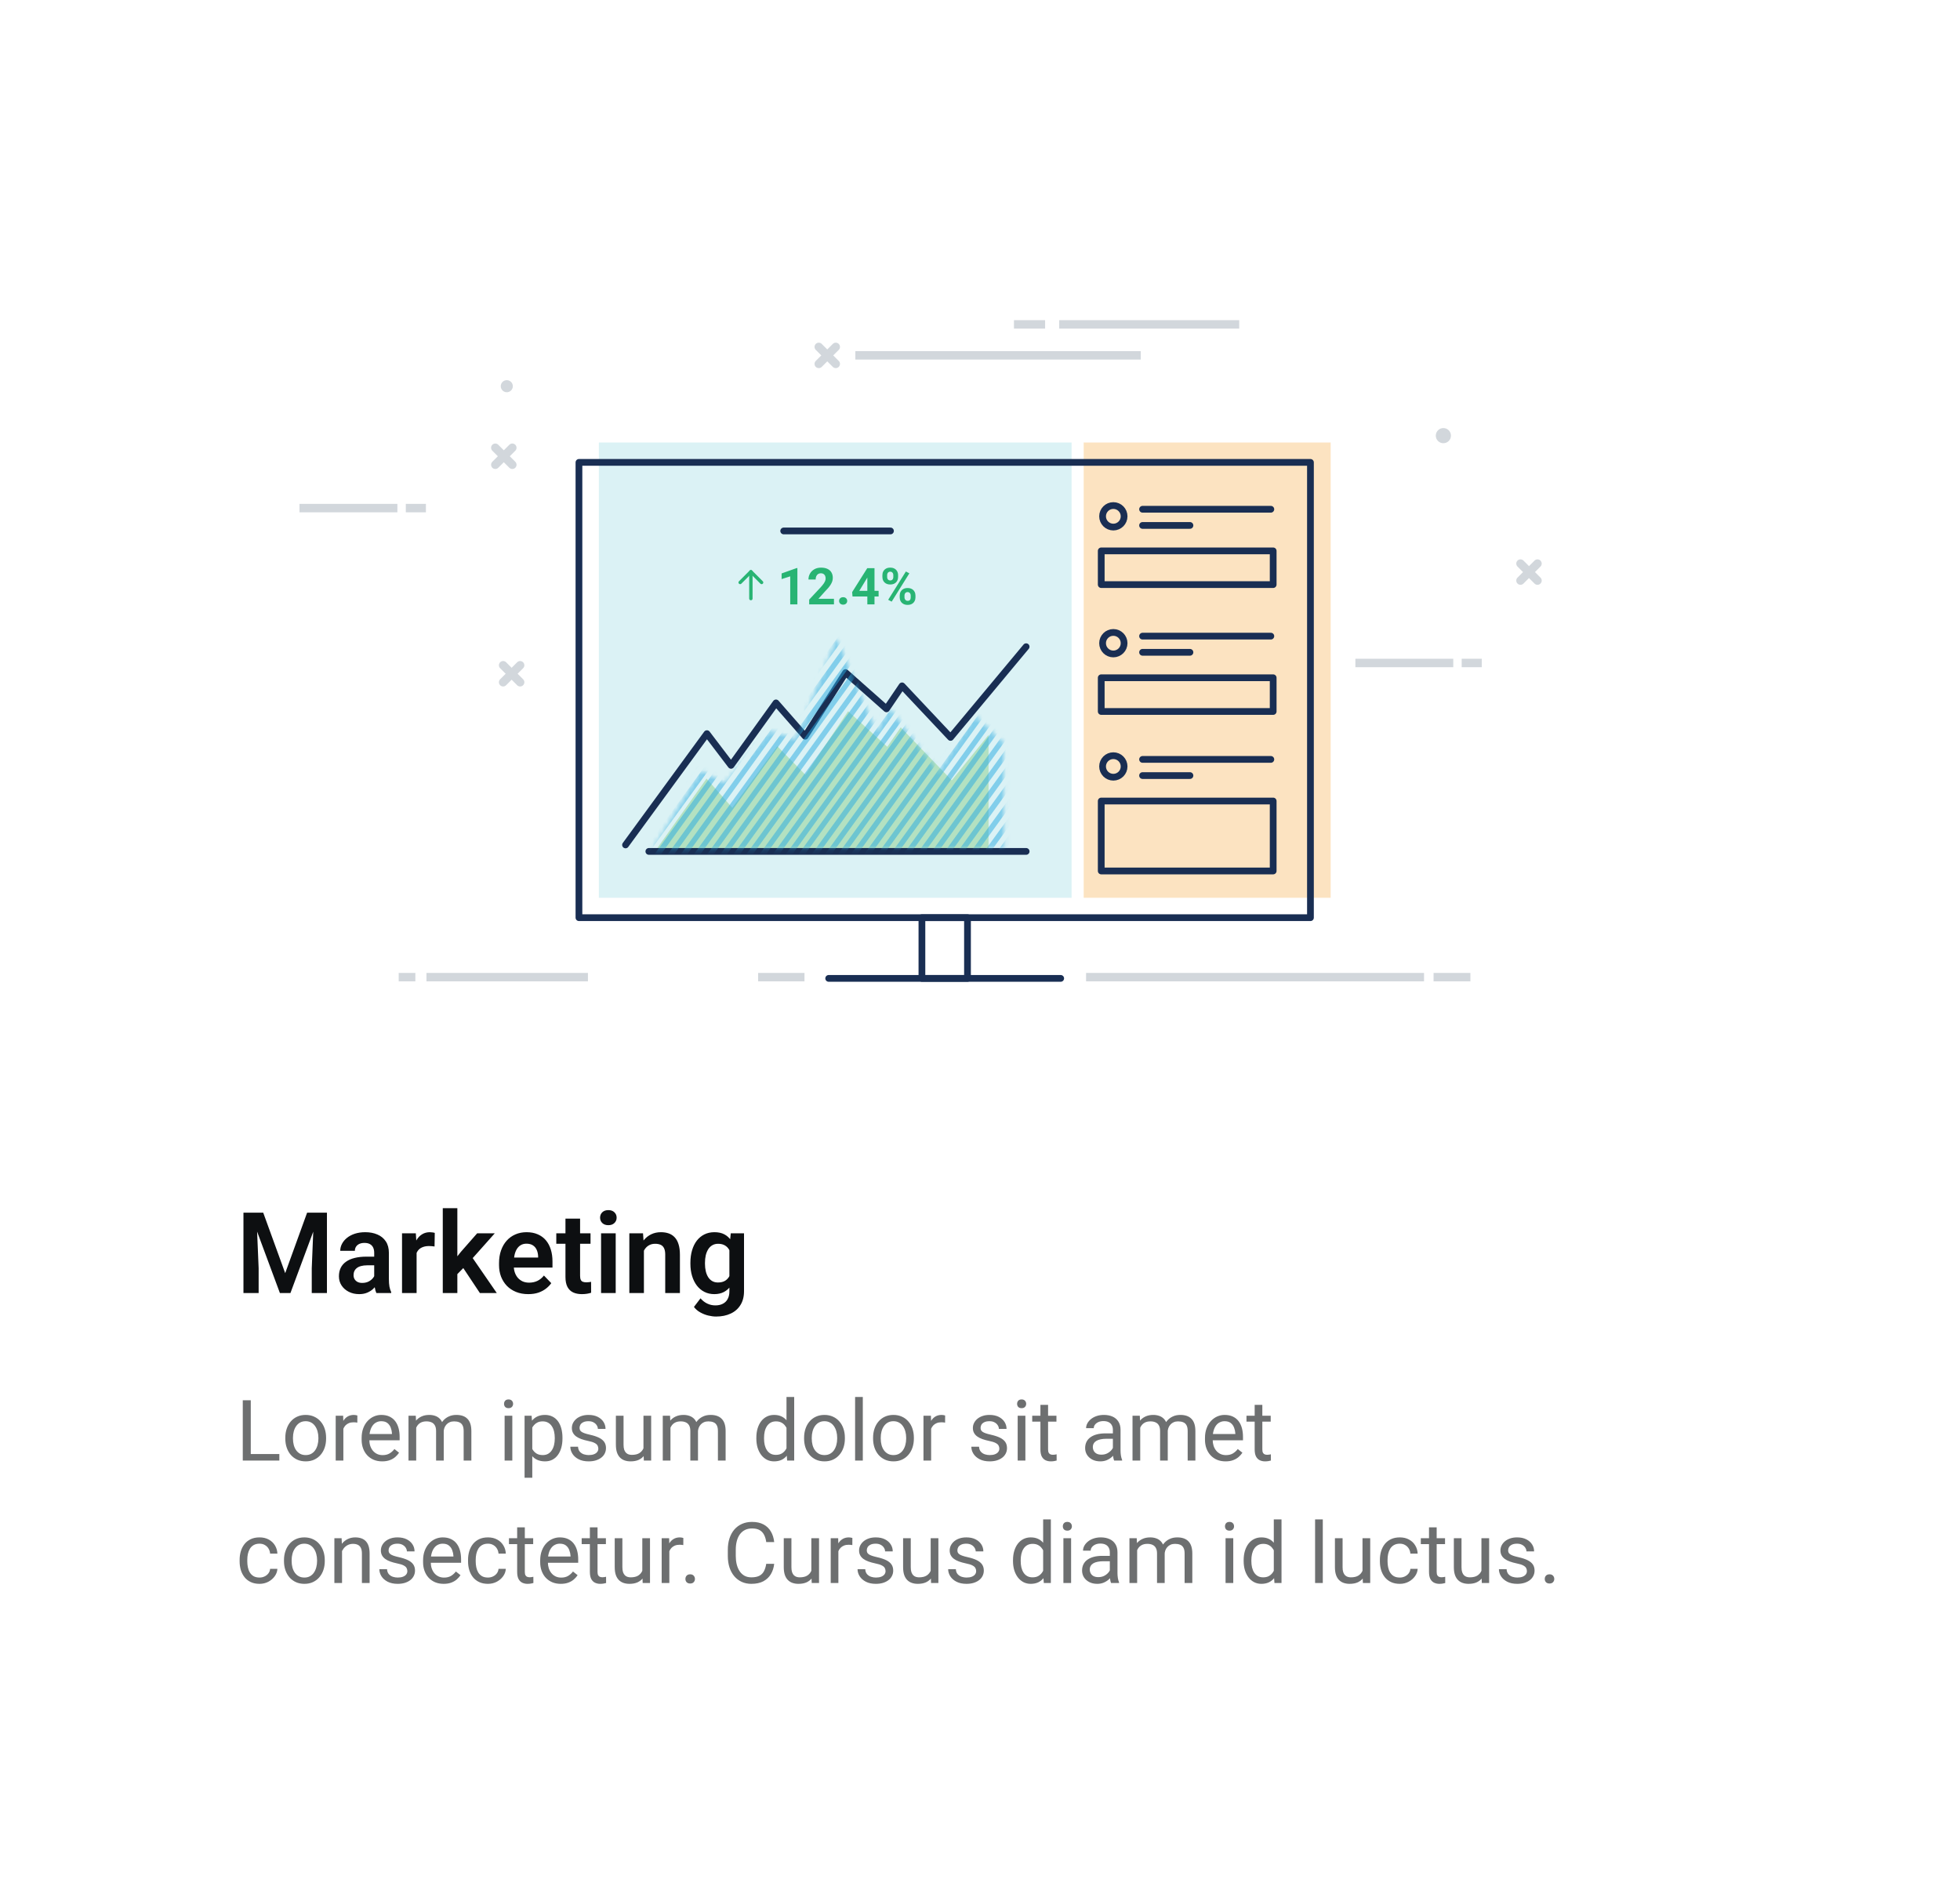 <svg width="416" height="401" viewBox="0 0 416 401" fill="none" xmlns="http://www.w3.org/2000/svg">
<g filter="url(#filter0_d_202_1505)">
<rect x="23" y="22" width="361" height="346" rx="16.225" fill="white"/>
</g>
<rect opacity="0.25" x="227.443" y="190.594" width="100.338" height="96.655" transform="rotate(180 227.443 190.594)" fill="url(#paint0_linear_202_1505)"/>
<g style="mix-blend-mode:multiply" opacity="0.45">
<rect x="230.006" y="93.939" width="52.422" height="96.655" fill="url(#paint1_linear_202_1505)"/>
</g>
<path d="M175.885 207.706H225.127" stroke="#192E53" stroke-width="1.432" stroke-linecap="round" stroke-linejoin="round"/>
<rect x="122.879" y="98.163" width="155.257" height="96.655" stroke="#192E53" stroke-width="1.432" stroke-linecap="round" stroke-linejoin="round"/>
<path d="M166.336 112.717L188.997 112.717" stroke="#192E53" stroke-width="1.432" stroke-linecap="round" stroke-linejoin="round"/>
<path opacity="0.3" d="M139.301 180.337L149.961 165.291L155.417 171.472L164.986 158.423L170.946 164.49L180.012 150.983L188.322 158.537L191.176 154.417L202.004 165.66L209.81 156.019V180.337L139.301 180.337Z" fill="#55B848"/>
<path d="M132.768 179.373L150.042 155.748L155.162 162.478L164.698 149.224L170.892 156.296L179.471 142.789L188.15 150.48L191.457 145.606L201.749 156.547L217.79 137.291" stroke="#192E53" stroke-width="1.432" stroke-linecap="round" stroke-linejoin="round"/>
<path d="M159.371 121.378V127.077" stroke="#28B473" stroke-width="0.716" stroke-linecap="round" stroke-linejoin="round"/>
<path d="M157.094 123.655L159.37 121.378L161.647 123.655" stroke="#28B473" stroke-width="0.716" stroke-linecap="round" stroke-linejoin="round"/>
<path d="M169.242 120.601V128.307H167.721V122.355L165.893 122.936V121.737L169.078 120.601H169.242ZM177.005 127.119V128.307H171.745V127.293L174.233 124.626C174.482 124.348 174.68 124.103 174.824 123.892C174.968 123.677 175.072 123.485 175.136 123.316C175.203 123.144 175.236 122.98 175.236 122.825C175.236 122.593 175.197 122.394 175.12 122.228C175.042 122.059 174.928 121.929 174.776 121.837C174.629 121.746 174.446 121.7 174.227 121.7C173.995 121.7 173.794 121.756 173.625 121.869C173.46 121.982 173.333 122.138 173.245 122.339C173.16 122.54 173.118 122.767 173.118 123.02H171.592C171.592 122.563 171.701 122.144 171.919 121.763C172.138 121.38 172.446 121.075 172.843 120.85C173.241 120.621 173.713 120.506 174.259 120.506C174.798 120.506 175.252 120.594 175.622 120.77C175.995 120.943 176.276 121.193 176.467 121.52C176.66 121.844 176.757 122.232 176.757 122.682C176.757 122.936 176.717 123.184 176.636 123.427C176.555 123.666 176.438 123.906 176.287 124.145C176.139 124.381 175.96 124.621 175.748 124.864C175.537 125.106 175.303 125.358 175.046 125.619L173.71 127.119H177.005ZM178.093 127.573C178.093 127.348 178.171 127.159 178.326 127.008C178.484 126.856 178.694 126.781 178.954 126.781C179.215 126.781 179.422 126.856 179.577 127.008C179.736 127.159 179.815 127.348 179.815 127.573C179.815 127.798 179.736 127.987 179.577 128.138C179.422 128.289 179.215 128.365 178.954 128.365C178.694 128.365 178.484 128.289 178.326 128.138C178.171 127.987 178.093 127.798 178.093 127.573ZM186.48 125.434V126.628H180.94L180.866 125.703L184.072 120.617H185.281L183.971 122.809L182.376 125.434H186.48ZM185.609 120.617V128.307H184.088V120.617H185.609ZM187.283 122.503V122.096C187.283 121.804 187.346 121.538 187.473 121.299C187.6 121.059 187.786 120.867 188.033 120.723C188.279 120.579 188.582 120.506 188.941 120.506C189.311 120.506 189.619 120.579 189.866 120.723C190.116 120.867 190.302 121.059 190.425 121.299C190.552 121.538 190.615 121.804 190.615 122.096V122.503C190.615 122.788 190.552 123.05 190.425 123.29C190.302 123.529 190.117 123.721 189.871 123.865C189.624 124.01 189.32 124.082 188.957 124.082C188.591 124.082 188.283 124.01 188.033 123.865C187.786 123.721 187.6 123.529 187.473 123.29C187.346 123.05 187.283 122.788 187.283 122.503ZM188.292 122.096V122.503C188.292 122.626 188.315 122.744 188.36 122.857C188.41 122.966 188.484 123.056 188.582 123.126C188.684 123.193 188.807 123.226 188.952 123.226C189.103 123.226 189.226 123.193 189.322 123.126C189.417 123.056 189.487 122.966 189.533 122.857C189.579 122.744 189.601 122.626 189.601 122.503V122.096C189.601 121.966 189.577 121.846 189.528 121.737C189.482 121.624 189.41 121.534 189.311 121.468C189.216 121.397 189.093 121.362 188.941 121.362C188.8 121.362 188.681 121.397 188.582 121.468C188.484 121.534 188.41 121.624 188.36 121.737C188.315 121.846 188.292 121.966 188.292 122.096ZM190.959 126.828V126.422C190.959 126.133 191.022 125.869 191.149 125.629C191.279 125.39 191.468 125.198 191.714 125.054C191.964 124.909 192.27 124.837 192.633 124.837C192.999 124.837 193.305 124.909 193.552 125.054C193.798 125.198 193.985 125.39 194.112 125.629C194.239 125.869 194.302 126.133 194.302 126.422V126.828C194.302 127.117 194.239 127.381 194.112 127.62C193.989 127.86 193.804 128.052 193.557 128.196C193.311 128.34 193.006 128.413 192.644 128.413C192.277 128.413 191.969 128.34 191.719 128.196C191.469 128.052 191.279 127.86 191.149 127.62C191.022 127.381 190.959 127.117 190.959 126.828ZM191.973 126.422V126.828C191.973 126.955 192.001 127.075 192.057 127.187C192.114 127.3 192.191 127.39 192.29 127.457C192.392 127.524 192.51 127.557 192.644 127.557C192.813 127.557 192.945 127.524 193.04 127.457C193.135 127.39 193.2 127.3 193.235 127.187C193.274 127.075 193.293 126.955 193.293 126.828V126.422C193.293 126.295 193.269 126.177 193.219 126.068C193.17 125.955 193.096 125.865 192.997 125.798C192.902 125.728 192.781 125.693 192.633 125.693C192.485 125.693 192.362 125.728 192.263 125.798C192.168 125.865 192.096 125.955 192.047 126.068C191.997 126.177 191.973 126.295 191.973 126.422ZM193.008 121.716L189.253 127.726L188.513 127.335L192.269 121.325L193.008 121.716Z" fill="#28B473"/>
<rect x="195.672" y="194.818" width="9.673" height="12.889" stroke="#192E53" stroke-width="1.432" stroke-linecap="round" stroke-linejoin="round"/>
<path d="M137.715 180.75H217.794" stroke="#192E53" stroke-width="1.432" stroke-linecap="round" stroke-linejoin="round"/>
<g style="mix-blend-mode:multiply" opacity="0.5">
<mask id="mask0_202_1505" style="mask-type:alpha" maskUnits="userSpaceOnUse" x="138" y="135" width="76" height="46">
<path d="M138.453 180.379L148.706 163.515L153.859 166.273L163.25 155.205L168.968 156.785L177.562 135.445L186.081 155.212L188.742 150.204L199.099 163.794L206.771 151.709L213.005 157.69L213.14 179.923L138.453 180.379Z" fill="black"/>
</mask>
<g mask="url(#mask0_202_1505)">
<path d="M99.293 184.259L98.59 183.311L171.115 83.134L171.819 84.082L99.293 184.259Z" fill="#28AAE1"/>
<path d="M100.694 186.141L99.99 185.194L172.515 85.017L173.219 85.964L100.694 186.141Z" fill="#28AAE1"/>
<path d="M102.114 188.06L101.41 187.112L173.935 86.935L174.639 87.883L102.114 188.06Z" fill="#28AAE1"/>
<path d="M103.54 189.978L102.836 189.03L175.361 88.853L176.065 89.801L103.54 189.978Z" fill="#28AAE1"/>
<path d="M104.938 191.86L104.234 190.913L176.76 90.736L177.463 91.683L104.938 191.86Z" fill="#28AAE1"/>
<path d="M106.323 193.726L105.619 192.779L178.144 92.602L178.848 93.549L106.323 193.726Z" fill="#28AAE1"/>
<path d="M107.751 195.644L107.047 194.697L179.572 94.52L180.276 95.467L107.751 195.644Z" fill="#28AAE1"/>
<path d="M109.174 197.563L108.471 196.615L180.996 96.439L181.7 97.386L109.174 197.563Z" fill="#28AAE1"/>
<path d="M110.575 199.445L109.871 198.498L182.396 98.321L183.1 99.268L110.575 199.445Z" fill="#28AAE1"/>
<path d="M111.934 201.274L111.23 200.327L183.756 100.15L184.459 101.097L111.934 201.274Z" fill="#28AAE1"/>
<path d="M113.358 203.193L112.654 202.246L185.179 102.069L185.883 103.016L113.358 203.193Z" fill="#28AAE1"/>
<path d="M114.786 205.111L114.082 204.164L186.607 103.987L187.311 104.934L114.786 205.111Z" fill="#28AAE1"/>
<path d="M116.178 206.994L115.475 206.046L188 105.869L188.704 106.817L116.178 206.994Z" fill="#28AAE1"/>
<path d="M117.563 208.86L116.859 207.912L189.385 107.735L190.088 108.683L117.563 208.86Z" fill="#28AAE1"/>
<path d="M118.995 210.778L118.291 209.83L190.816 109.653L191.52 110.601L118.995 210.778Z" fill="#28AAE1"/>
<path d="M120.415 212.696L119.711 211.749L192.236 111.572L192.94 112.52L120.415 212.696Z" fill="#28AAE1"/>
<path d="M121.815 214.579L121.111 213.631L193.637 113.454L194.34 114.402L121.815 214.579Z" fill="#28AAE1"/>
<path d="M123.229 216.484L122.525 215.537L195.051 115.36L195.754 116.307L123.229 216.484Z" fill="#28AAE1"/>
<path d="M124.655 218.402L123.951 217.455L196.476 117.278L197.18 118.225L124.655 218.402Z" fill="#28AAE1"/>
<path d="M126.077 220.32L125.373 219.373L197.898 119.196L198.602 120.143L126.077 220.32Z" fill="#28AAE1"/>
<path d="M127.475 222.203L126.771 221.255L199.297 121.078L200 122.026L127.475 222.203Z" fill="#28AAE1"/>
<path d="M128.866 224.068L128.162 223.121L200.687 122.944L201.391 123.892L128.866 224.068Z" fill="#28AAE1"/>
<path d="M130.288 225.987L129.584 225.04L202.109 124.863L202.813 125.81L130.288 225.987Z" fill="#28AAE1"/>
<path d="M131.711 227.905L131.008 226.958L203.533 126.781L204.237 127.728L131.711 227.905Z" fill="#28AAE1"/>
<path d="M133.112 229.787L132.408 228.84L204.933 128.663L205.637 129.611L133.112 229.787Z" fill="#28AAE1"/>
<path d="M134.467 231.618L133.764 230.67L206.289 130.493L206.993 131.441L134.467 231.618Z" fill="#28AAE1"/>
<path d="M135.895 233.536L135.191 232.588L207.717 132.411L208.42 133.359L135.895 233.536Z" fill="#28AAE1"/>
<path d="M137.321 235.455L136.617 234.507L209.142 134.33L209.846 135.278L137.321 235.455Z" fill="#28AAE1"/>
<path d="M138.715 237.337L138.012 236.39L210.537 136.213L211.241 137.16L138.715 237.337Z" fill="#28AAE1"/>
<path d="M140.1 239.203L139.396 238.255L211.922 138.078L212.625 139.026L140.1 239.203Z" fill="#28AAE1"/>
<path d="M141.53 241.121L140.826 240.173L213.351 139.996L214.055 140.944L141.53 241.121Z" fill="#28AAE1"/>
<path d="M142.952 243.039L142.248 242.092L214.773 141.915L215.477 142.862L142.952 243.039Z" fill="#28AAE1"/>
<path d="M144.352 244.921L143.648 243.974L216.174 143.797L216.877 144.744L144.352 244.921Z" fill="#28AAE1"/>
<path d="M145.739 246.792L145.035 245.845L217.56 145.668L218.264 146.615L145.739 246.792Z" fill="#28AAE1"/>
<path d="M147.167 248.71L146.463 247.763L218.988 147.586L219.692 148.533L147.167 248.71Z" fill="#28AAE1"/>
<path d="M148.592 250.629L147.889 249.682L220.414 149.505L221.118 150.452L148.592 250.629Z" fill="#28AAE1"/>
<path d="M149.985 252.511L149.281 251.564L221.806 151.387L222.51 152.334L149.985 252.511Z" fill="#28AAE1"/>
<path d="M151.376 254.377L150.672 253.43L223.197 153.253L223.901 154.2L151.376 254.377Z" fill="#28AAE1"/>
<path d="M152.799 256.295L152.096 255.348L224.621 155.171L225.325 156.118L152.799 256.295Z" fill="#28AAE1"/>
<path d="M154.221 258.213L153.518 257.266L226.043 157.089L226.746 158.036L154.221 258.213Z" fill="#28AAE1"/>
<path d="M155.622 260.096L154.918 259.148L227.443 158.971L228.147 159.919L155.622 260.096Z" fill="#28AAE1"/>
<path d="M156.979 261.926L156.275 260.978L228.801 160.801L229.504 161.749L156.979 261.926Z" fill="#28AAE1"/>
<path d="M158.405 263.845L157.701 262.897L230.226 162.72L230.93 163.668L158.405 263.845Z" fill="#28AAE1"/>
<path d="M159.831 265.763L159.127 264.815L231.652 164.638L232.356 165.586L159.831 265.763Z" fill="#28AAE1"/>
<path d="M161.231 267.645L160.527 266.698L233.053 166.521L233.756 167.468L161.231 267.645Z" fill="#28AAE1"/>
<path d="M162.616 269.511L161.912 268.563L234.437 168.386L235.141 169.334L162.616 269.511Z" fill="#28AAE1"/>
<path d="M164.04 271.429L163.336 270.481L235.861 170.305L236.565 171.252L164.04 271.429Z" fill="#28AAE1"/>
<path d="M165.467 273.347L164.764 272.4L237.289 172.223L237.993 173.17L165.467 273.347Z" fill="#28AAE1"/>
<path d="M166.862 275.23L166.158 274.283L238.683 174.106L239.387 175.053L166.862 275.23Z" fill="#28AAE1"/>
<path d="M168.276 277.135L167.572 276.188L240.097 176.011L240.801 176.958L168.276 277.135Z" fill="#28AAE1"/>
<path d="M169.704 279.053L169 278.106L241.525 177.929L242.229 178.876L169.704 279.053Z" fill="#28AAE1"/>
<path d="M171.128 280.972L170.424 280.024L242.949 179.847L243.653 180.795L171.128 280.972Z" fill="#28AAE1"/>
</g>
</g>
<circle cx="236.301" cy="109.61" r="2.285" stroke="#192E53" stroke-width="1.432" stroke-linecap="round" stroke-linejoin="round"/>
<path d="M242.504 108.112H269.729" stroke="#192E53" stroke-width="1.432" stroke-linecap="round" stroke-linejoin="round"/>
<path d="M242.504 111.546H252.56" stroke="#192E53" stroke-width="1.432" stroke-linecap="round" stroke-linejoin="round"/>
<rect x="233.73" y="116.949" width="36.495" height="7.156" stroke="#192E53" stroke-width="1.432" stroke-linecap="round" stroke-linejoin="round"/>
<circle cx="236.301" cy="136.546" r="2.285" stroke="#192E53" stroke-width="1.432" stroke-linecap="round" stroke-linejoin="round"/>
<path d="M242.504 135.048H269.729" stroke="#192E53" stroke-width="1.432" stroke-linecap="round" stroke-linejoin="round"/>
<path d="M242.504 138.482H252.56" stroke="#192E53" stroke-width="1.432" stroke-linecap="round" stroke-linejoin="round"/>
<rect x="233.73" y="143.885" width="36.495" height="7.156" stroke="#192E53" stroke-width="1.432" stroke-linecap="round" stroke-linejoin="round"/>
<circle cx="236.301" cy="162.713" r="2.285" stroke="#192E53" stroke-width="1.432" stroke-linecap="round" stroke-linejoin="round"/>
<path d="M242.504 161.215H269.729" stroke="#192E53" stroke-width="1.432" stroke-linecap="round" stroke-linejoin="round"/>
<path d="M242.504 164.649H252.56" stroke="#192E53" stroke-width="1.432" stroke-linecap="round" stroke-linejoin="round"/>
<rect x="233.73" y="170.052" width="36.495" height="14.852" stroke="#192E53" stroke-width="1.432" stroke-linecap="round" stroke-linejoin="round"/>
<g opacity="0.5">
<path d="M325.693 123.888L322.083 120.278C321.733 119.927 321.733 119.36 322.083 119.01C322.432 118.661 323 118.661 323.349 119.01L326.959 122.62C327.31 122.97 327.31 123.537 326.959 123.888C326.61 124.237 326.042 124.237 325.693 123.888Z" fill="#A5AFB9"/>
<path d="M322.082 123.888C321.733 123.538 321.733 122.971 322.082 122.621L325.692 119.011C326.042 118.662 326.61 118.661 326.96 119.011C327.309 119.361 327.309 119.928 326.96 120.278L323.35 123.888C323 124.238 322.432 124.238 322.082 123.888Z" fill="#A5AFB9"/>
<path d="M108.102 99.299L104.493 95.689C104.143 95.339 104.143 94.772 104.493 94.422C104.843 94.072 105.41 94.072 105.76 94.422L109.37 98.032C109.719 98.382 109.719 98.949 109.37 99.299C109.02 99.648 108.453 99.648 108.102 99.299Z" fill="#A5AFB9"/>
<path d="M104.493 99.298C104.143 98.948 104.143 98.381 104.493 98.031L108.103 94.421C108.452 94.071 109.02 94.071 109.37 94.421C109.72 94.771 109.719 95.338 109.37 95.688L105.76 99.298C105.41 99.648 104.842 99.648 104.493 99.298Z" fill="#A5AFB9"/>
<path d="M177.389 72.749C177.618 72.749 177.847 72.836 178.022 73.011C178.372 73.361 178.372 73.928 178.022 74.278L174.412 77.886C174.062 78.236 173.496 78.236 173.145 77.886C172.795 77.537 172.795 76.97 173.145 76.62L176.755 73.011C176.93 72.836 177.159 72.749 177.389 72.749Z" fill="#A5AFB9"/>
<path d="M173.779 72.749C174.008 72.749 174.237 72.836 174.412 73.011L178.022 76.62C178.372 76.97 178.372 77.537 178.022 77.886C177.672 78.236 177.105 78.236 176.755 77.886L173.145 74.278C172.795 73.928 172.795 73.361 173.145 73.011C173.32 72.836 173.549 72.749 173.779 72.749Z" fill="#A5AFB9"/>
<path d="M106.787 145.733C106.557 145.733 106.328 145.646 106.153 145.471C105.803 145.121 105.803 144.554 106.153 144.205L109.763 140.595C110.113 140.245 110.68 140.245 111.03 140.595C111.38 140.944 111.38 141.511 111.03 141.861L107.42 145.471C107.245 145.646 107.016 145.733 106.787 145.733Z" fill="#A5AFB9"/>
<path d="M110.396 145.733C110.167 145.733 109.938 145.646 109.763 145.471L106.153 141.861C105.803 141.511 105.803 140.944 106.153 140.595C106.503 140.245 107.07 140.245 107.42 140.595L111.03 144.205C111.38 144.554 111.38 145.121 111.03 145.471C110.855 145.646 110.626 145.733 110.396 145.733Z" fill="#A5AFB9"/>
<rect x="224.811" y="67.971" width="38.209" height="1.792" fill="#A5AFB9"/>
<rect x="181.543" y="74.54" width="60.578" height="1.792" fill="#A5AFB9"/>
<rect x="215.209" y="67.971" width="6.609" height="1.792" fill="#A5AFB9"/>
<rect x="287.672" y="139.85" width="20.776" height="1.792" fill="#A5AFB9"/>
<rect x="310.236" y="139.851" width="4.264" height="1.792" fill="#A5AFB9"/>
<rect x="63.565" y="106.968" width="20.776" height="1.792" fill="#A5AFB9"/>
<rect x="86.133" y="106.968" width="4.265" height="1.792" fill="#A5AFB9"/>
<path d="M108.846 81.989C108.846 82.696 108.272 83.269 107.565 83.269C106.857 83.269 106.283 82.696 106.283 81.989C106.283 81.281 106.857 80.707 107.565 80.707C108.272 80.707 108.846 81.281 108.846 81.989Z" fill="#A5AFB9"/>
<path d="M307.957 92.484C307.957 93.373 307.237 94.093 306.348 94.093C305.46 94.093 304.74 93.373 304.74 92.484C304.74 91.596 305.46 90.876 306.348 90.876C307.237 90.876 307.957 91.596 307.957 92.484Z" fill="#A5AFB9"/>
<rect x="160.908" y="206.545" width="9.84" height="1.792" fill="#A5AFB9"/>
<rect x="90.516" y="206.545" width="34.267" height="1.792" fill="#A5AFB9"/>
<rect x="230.514" y="206.545" width="71.732" height="1.792" fill="#A5AFB9"/>
<rect x="84.621" y="206.545" width="3.54" height="1.792" fill="#A5AFB9"/>
<rect x="304.266" y="206.545" width="7.818" height="1.792" fill="#A5AFB9"/>
</g>
<path opacity="0.6" d="M59.289 308.685V310.065H52.891V308.685H59.289ZM53.225 297.268V310.065H51.528V297.268H53.225ZM60.555 305.415V305.213C60.555 304.527 60.654 303.892 60.853 303.306C61.053 302.714 61.34 302.201 61.715 301.768C62.09 301.328 62.544 300.988 63.077 300.748C63.61 300.502 64.208 300.379 64.87 300.379C65.538 300.379 66.139 300.502 66.672 300.748C67.211 300.988 67.668 301.328 68.043 301.768C68.424 302.201 68.714 302.714 68.913 303.306C69.112 303.892 69.212 304.527 69.212 305.213V305.415C69.212 306.101 69.112 306.736 68.913 307.322C68.714 307.908 68.424 308.421 68.043 308.86C67.668 309.294 67.214 309.634 66.681 309.88C66.153 310.12 65.556 310.24 64.888 310.24C64.22 310.24 63.619 310.12 63.086 309.88C62.553 309.634 62.096 309.294 61.715 308.86C61.34 308.421 61.053 307.908 60.853 307.322C60.654 306.736 60.555 306.101 60.555 305.415ZM62.181 305.213V305.415C62.181 305.89 62.236 306.338 62.348 306.76C62.459 307.176 62.626 307.545 62.849 307.867C63.077 308.19 63.361 308.444 63.701 308.632C64.041 308.814 64.436 308.904 64.888 308.904C65.333 308.904 65.723 308.814 66.057 308.632C66.397 308.444 66.678 308.19 66.9 307.867C67.123 307.545 67.29 307.176 67.401 306.76C67.519 306.338 67.577 305.89 67.577 305.415V305.213C67.577 304.744 67.519 304.302 67.401 303.886C67.29 303.464 67.12 303.092 66.892 302.77C66.669 302.442 66.388 302.184 66.048 301.996C65.714 301.809 65.321 301.715 64.87 301.715C64.425 301.715 64.032 301.809 63.692 301.996C63.358 302.184 63.077 302.442 62.849 302.77C62.626 303.092 62.459 303.464 62.348 303.886C62.236 304.302 62.181 304.744 62.181 305.213ZM72.877 302.049V310.065H71.251V300.555H72.833L72.877 302.049ZM75.848 300.502L75.839 302.014C75.704 301.984 75.575 301.967 75.452 301.961C75.335 301.949 75.2 301.943 75.048 301.943C74.673 301.943 74.342 302.002 74.055 302.119C73.768 302.236 73.524 302.401 73.325 302.611C73.126 302.822 72.968 303.074 72.851 303.367C72.739 303.654 72.666 303.971 72.631 304.317L72.174 304.58C72.174 304.006 72.23 303.467 72.341 302.963C72.458 302.459 72.637 302.014 72.877 301.627C73.117 301.234 73.422 300.93 73.791 300.713C74.166 300.49 74.611 300.379 75.127 300.379C75.244 300.379 75.379 300.394 75.531 300.423C75.684 300.446 75.789 300.473 75.848 300.502ZM81.121 310.24C80.459 310.24 79.858 310.129 79.319 309.906C78.786 309.678 78.326 309.359 77.939 308.948C77.559 308.538 77.266 308.052 77.061 307.489C76.856 306.927 76.753 306.312 76.753 305.644V305.275C76.753 304.501 76.867 303.813 77.096 303.209C77.324 302.6 77.635 302.084 78.027 301.662C78.42 301.24 78.865 300.921 79.363 300.704C79.861 300.487 80.377 300.379 80.91 300.379C81.59 300.379 82.176 300.496 82.668 300.731C83.166 300.965 83.573 301.293 83.89 301.715C84.206 302.131 84.44 302.623 84.593 303.192C84.745 303.754 84.821 304.369 84.821 305.037V305.767H77.72V304.44H83.195V304.317C83.172 303.895 83.084 303.484 82.932 303.086C82.785 302.688 82.551 302.359 82.228 302.102C81.906 301.844 81.467 301.715 80.91 301.715C80.541 301.715 80.201 301.794 79.891 301.952C79.58 302.105 79.314 302.333 79.091 302.638C78.868 302.943 78.695 303.315 78.572 303.754C78.449 304.193 78.388 304.7 78.388 305.275V305.644C78.388 306.095 78.449 306.52 78.572 306.918C78.701 307.311 78.886 307.656 79.126 307.955C79.372 308.254 79.668 308.488 80.014 308.658C80.365 308.828 80.764 308.913 81.209 308.913C81.783 308.913 82.269 308.796 82.668 308.562C83.066 308.327 83.415 308.014 83.714 307.621L84.698 308.403C84.493 308.714 84.232 309.01 83.916 309.291C83.6 309.572 83.21 309.801 82.747 309.977C82.29 310.152 81.748 310.24 81.121 310.24ZM88.337 302.444V310.065H86.702V300.555H88.249L88.337 302.444ZM88.003 304.949L87.247 304.923C87.253 304.273 87.338 303.672 87.502 303.121C87.666 302.565 87.909 302.081 88.231 301.671C88.554 301.261 88.955 300.944 89.436 300.722C89.916 300.493 90.473 300.379 91.106 300.379C91.551 300.379 91.961 300.443 92.336 300.572C92.711 300.695 93.036 300.892 93.311 301.161C93.587 301.431 93.801 301.776 93.953 302.198C94.106 302.62 94.182 303.13 94.182 303.728V310.065H92.556V303.807C92.556 303.309 92.471 302.91 92.301 302.611C92.137 302.313 91.902 302.096 91.598 301.961C91.293 301.82 90.936 301.75 90.525 301.75C90.045 301.75 89.644 301.835 89.321 302.005C88.999 302.175 88.741 302.409 88.548 302.708C88.355 303.007 88.214 303.35 88.126 303.736C88.044 304.117 88.003 304.522 88.003 304.949ZM94.164 304.053L93.074 304.387C93.08 303.865 93.165 303.364 93.329 302.884C93.499 302.403 93.742 301.976 94.059 301.601C94.381 301.226 94.776 300.93 95.245 300.713C95.714 300.49 96.25 300.379 96.853 300.379C97.363 300.379 97.814 300.446 98.207 300.581C98.606 300.716 98.939 300.924 99.209 301.205C99.484 301.481 99.692 301.835 99.833 302.269C99.974 302.702 100.044 303.218 100.044 303.816V310.065H98.409V303.798C98.409 303.265 98.324 302.852 98.154 302.559C97.99 302.26 97.756 302.052 97.451 301.935C97.152 301.812 96.795 301.75 96.379 301.75C96.022 301.75 95.705 301.812 95.43 301.935C95.154 302.058 94.923 302.228 94.735 302.444C94.548 302.655 94.404 302.899 94.305 303.174C94.211 303.449 94.164 303.742 94.164 304.053ZM108.736 300.555V310.065H107.102V300.555H108.736ZM106.979 298.032C106.979 297.769 107.058 297.546 107.216 297.364C107.38 297.183 107.62 297.092 107.937 297.092C108.247 297.092 108.484 297.183 108.648 297.364C108.818 297.546 108.903 297.769 108.903 298.032C108.903 298.284 108.818 298.501 108.648 298.683C108.484 298.859 108.247 298.946 107.937 298.946C107.62 298.946 107.38 298.859 107.216 298.683C107.058 298.501 106.979 298.284 106.979 298.032ZM112.973 302.383V313.721H111.338V300.555H112.832L112.973 302.383ZM119.38 305.231V305.415C119.38 306.107 119.298 306.748 119.134 307.34C118.97 307.926 118.729 308.436 118.413 308.869C118.103 309.303 117.719 309.64 117.262 309.88C116.805 310.12 116.28 310.24 115.688 310.24C115.085 310.24 114.552 310.141 114.089 309.942C113.626 309.742 113.233 309.452 112.911 309.071C112.589 308.691 112.331 308.234 112.138 307.7C111.95 307.167 111.821 306.567 111.751 305.899V304.914C111.821 304.211 111.953 303.581 112.146 303.025C112.34 302.468 112.595 301.993 112.911 301.601C113.233 301.202 113.623 300.901 114.08 300.695C114.537 300.484 115.064 300.379 115.662 300.379C116.26 300.379 116.79 300.496 117.253 300.731C117.716 300.959 118.105 301.287 118.422 301.715C118.738 302.143 118.976 302.655 119.134 303.253C119.298 303.845 119.38 304.504 119.38 305.231ZM117.745 305.415V305.231C117.745 304.756 117.695 304.311 117.596 303.895C117.496 303.473 117.341 303.104 117.13 302.787C116.925 302.465 116.661 302.213 116.339 302.031C116.017 301.844 115.633 301.75 115.188 301.75C114.777 301.75 114.42 301.82 114.115 301.961C113.816 302.102 113.562 302.292 113.351 302.532C113.14 302.767 112.967 303.036 112.832 303.341C112.703 303.64 112.606 303.95 112.542 304.273V306.549C112.659 306.959 112.823 307.346 113.034 307.709C113.245 308.067 113.526 308.357 113.878 308.579C114.229 308.796 114.672 308.904 115.205 308.904C115.645 308.904 116.022 308.814 116.339 308.632C116.661 308.444 116.925 308.19 117.13 307.867C117.341 307.545 117.496 307.176 117.596 306.76C117.695 306.338 117.745 305.89 117.745 305.415ZM126.991 307.542C126.991 307.308 126.938 307.091 126.833 306.892C126.733 306.687 126.525 306.502 126.209 306.338C125.898 306.168 125.43 306.022 124.803 305.899C124.275 305.787 123.798 305.655 123.37 305.503C122.948 305.351 122.588 305.166 122.289 304.949C121.996 304.733 121.771 304.478 121.612 304.185C121.454 303.892 121.375 303.549 121.375 303.156C121.375 302.781 121.457 302.427 121.621 302.093C121.791 301.759 122.028 301.463 122.333 301.205C122.644 300.947 123.016 300.745 123.449 300.599C123.883 300.452 124.366 300.379 124.899 300.379C125.661 300.379 126.312 300.514 126.851 300.783C127.39 301.053 127.803 301.413 128.09 301.864C128.377 302.31 128.521 302.805 128.521 303.35H126.895C126.895 303.086 126.815 302.831 126.657 302.585C126.505 302.333 126.279 302.125 125.98 301.961C125.688 301.797 125.327 301.715 124.899 301.715C124.448 301.715 124.082 301.785 123.801 301.926C123.525 302.061 123.323 302.234 123.194 302.444C123.071 302.655 123.01 302.878 123.01 303.112C123.01 303.288 123.039 303.446 123.098 303.587C123.162 303.722 123.273 303.848 123.432 303.965C123.59 304.076 123.812 304.182 124.1 304.281C124.387 304.381 124.753 304.481 125.198 304.58C125.978 304.756 126.619 304.967 127.123 305.213C127.627 305.459 128.002 305.761 128.248 306.118C128.494 306.476 128.617 306.909 128.617 307.419C128.617 307.835 128.529 308.216 128.354 308.562C128.184 308.907 127.935 309.206 127.606 309.458C127.284 309.704 126.897 309.898 126.446 310.038C126.001 310.173 125.5 310.24 124.943 310.24C124.105 310.24 123.396 310.091 122.816 309.792C122.236 309.493 121.797 309.107 121.498 308.632C121.199 308.157 121.05 307.656 121.05 307.129H122.685C122.708 307.574 122.837 307.929 123.071 308.193C123.306 308.45 123.593 308.635 123.933 308.746C124.272 308.852 124.609 308.904 124.943 308.904C125.389 308.904 125.761 308.846 126.06 308.729C126.364 308.611 126.596 308.45 126.754 308.245C126.912 308.04 126.991 307.806 126.991 307.542ZM136.571 307.867V300.555H138.206V310.065H136.65L136.571 307.867ZM136.879 305.863L137.556 305.846C137.556 306.479 137.488 307.065 137.354 307.604C137.225 308.137 137.014 308.6 136.721 308.992C136.428 309.385 136.044 309.693 135.569 309.915C135.095 310.132 134.518 310.24 133.838 310.24C133.375 310.24 132.95 310.173 132.563 310.038C132.183 309.903 131.854 309.695 131.579 309.414C131.304 309.133 131.09 308.767 130.938 308.316C130.791 307.864 130.718 307.322 130.718 306.69V300.555H132.344V306.707C132.344 307.135 132.391 307.489 132.484 307.771C132.584 308.046 132.716 308.266 132.88 308.43C133.05 308.588 133.237 308.699 133.442 308.764C133.653 308.828 133.87 308.86 134.093 308.86C134.784 308.86 135.332 308.729 135.736 308.465C136.141 308.195 136.431 307.835 136.606 307.384C136.788 306.927 136.879 306.42 136.879 305.863ZM142.302 302.444V310.065H140.667V300.555H142.214L142.302 302.444ZM141.968 304.949L141.212 304.923C141.218 304.273 141.303 303.672 141.467 303.121C141.631 302.565 141.874 302.081 142.196 301.671C142.519 301.261 142.92 300.944 143.4 300.722C143.881 300.493 144.438 300.379 145.07 300.379C145.516 300.379 145.926 300.443 146.301 300.572C146.676 300.695 147.001 300.892 147.276 301.161C147.552 301.431 147.766 301.776 147.918 302.198C148.07 302.62 148.146 303.13 148.146 303.728V310.065H146.521V303.807C146.521 303.309 146.436 302.91 146.266 302.611C146.102 302.313 145.867 302.096 145.562 301.961C145.258 301.82 144.9 301.75 144.49 301.75C144.01 301.75 143.608 301.835 143.286 302.005C142.964 302.175 142.706 302.409 142.513 302.708C142.319 303.007 142.179 303.35 142.091 303.736C142.009 304.117 141.968 304.522 141.968 304.949ZM148.129 304.053L147.039 304.387C147.045 303.865 147.13 303.364 147.294 302.884C147.464 302.403 147.707 301.976 148.023 301.601C148.346 301.226 148.741 300.93 149.21 300.713C149.679 300.49 150.215 300.379 150.818 300.379C151.328 300.379 151.779 300.446 152.172 300.581C152.57 300.716 152.904 300.924 153.174 301.205C153.449 301.481 153.657 301.835 153.798 302.269C153.938 302.702 154.009 303.218 154.009 303.816V310.065H152.374V303.798C152.374 303.265 152.289 302.852 152.119 302.559C151.955 302.26 151.721 302.052 151.416 301.935C151.117 301.812 150.76 301.75 150.344 301.75C149.986 301.75 149.67 301.812 149.395 301.935C149.119 302.058 148.888 302.228 148.7 302.444C148.513 302.655 148.369 302.899 148.27 303.174C148.176 303.449 148.129 303.742 148.129 304.053ZM166.929 308.219V296.565H168.563V310.065H167.069L166.929 308.219ZM160.53 305.415V305.231C160.53 304.504 160.618 303.845 160.794 303.253C160.976 302.655 161.23 302.143 161.559 301.715C161.893 301.287 162.288 300.959 162.745 300.731C163.208 300.496 163.724 300.379 164.292 300.379C164.89 300.379 165.411 300.484 165.856 300.695C166.308 300.901 166.688 301.202 166.999 301.601C167.315 301.993 167.564 302.468 167.746 303.025C167.928 303.581 168.054 304.211 168.124 304.914V305.723C168.06 306.42 167.934 307.047 167.746 307.604C167.564 308.16 167.315 308.635 166.999 309.027C166.688 309.42 166.308 309.722 165.856 309.933C165.405 310.138 164.878 310.24 164.274 310.24C163.718 310.24 163.208 310.12 162.745 309.88C162.288 309.64 161.893 309.303 161.559 308.869C161.23 308.436 160.976 307.926 160.794 307.34C160.618 306.748 160.53 306.107 160.53 305.415ZM162.165 305.231V305.415C162.165 305.89 162.212 306.335 162.306 306.751C162.405 307.167 162.558 307.533 162.763 307.85C162.968 308.166 163.229 308.415 163.545 308.597C163.861 308.773 164.239 308.86 164.679 308.86C165.218 308.86 165.66 308.746 166.006 308.518C166.357 308.289 166.639 307.987 166.85 307.612C167.061 307.237 167.225 306.83 167.342 306.391V304.273C167.271 303.95 167.169 303.64 167.034 303.341C166.905 303.036 166.735 302.767 166.524 302.532C166.319 302.292 166.064 302.102 165.76 301.961C165.461 301.82 165.106 301.75 164.696 301.75C164.251 301.75 163.867 301.844 163.545 302.031C163.229 302.213 162.968 302.465 162.763 302.787C162.558 303.104 162.405 303.473 162.306 303.895C162.212 304.311 162.165 304.756 162.165 305.231ZM170.664 305.415V305.213C170.664 304.527 170.764 303.892 170.963 303.306C171.162 302.714 171.449 302.201 171.824 301.768C172.199 301.328 172.653 300.988 173.187 300.748C173.72 300.502 174.317 300.379 174.979 300.379C175.647 300.379 176.248 300.502 176.781 300.748C177.32 300.988 177.777 301.328 178.152 301.768C178.533 302.201 178.823 302.714 179.022 303.306C179.222 303.892 179.321 304.527 179.321 305.213V305.415C179.321 306.101 179.222 306.736 179.022 307.322C178.823 307.908 178.533 308.421 178.152 308.86C177.777 309.294 177.323 309.634 176.79 309.88C176.263 310.12 175.665 310.24 174.997 310.24C174.329 310.24 173.729 310.12 173.195 309.88C172.662 309.634 172.205 309.294 171.824 308.86C171.449 308.421 171.162 307.908 170.963 307.322C170.764 306.736 170.664 306.101 170.664 305.415ZM172.29 305.213V305.415C172.29 305.89 172.346 306.338 172.457 306.76C172.568 307.176 172.735 307.545 172.958 307.867C173.187 308.19 173.471 308.444 173.811 308.632C174.15 308.814 174.546 308.904 174.997 308.904C175.442 308.904 175.832 308.814 176.166 308.632C176.506 308.444 176.787 308.19 177.01 307.867C177.232 307.545 177.399 307.176 177.511 306.76C177.628 306.338 177.687 305.89 177.687 305.415V305.213C177.687 304.744 177.628 304.302 177.511 303.886C177.399 303.464 177.229 303.092 177.001 302.77C176.778 302.442 176.497 302.184 176.157 301.996C175.823 301.809 175.431 301.715 174.979 301.715C174.534 301.715 174.142 301.809 173.802 301.996C173.468 302.184 173.187 302.442 172.958 302.77C172.735 303.092 172.568 303.464 172.457 303.886C172.346 304.302 172.29 304.744 172.29 305.213ZM183.127 296.565V310.065H181.492V296.565H183.127ZM185.307 305.415V305.213C185.307 304.527 185.406 303.892 185.605 303.306C185.805 302.714 186.092 302.201 186.467 301.768C186.842 301.328 187.296 300.988 187.829 300.748C188.362 300.502 188.96 300.379 189.622 300.379C190.29 300.379 190.891 300.502 191.424 300.748C191.963 300.988 192.42 301.328 192.795 301.768C193.176 302.201 193.466 302.714 193.665 303.306C193.864 303.892 193.964 304.527 193.964 305.213V305.415C193.964 306.101 193.864 306.736 193.665 307.322C193.466 307.908 193.176 308.421 192.795 308.86C192.42 309.294 191.966 309.634 191.433 309.88C190.905 310.12 190.308 310.24 189.64 310.24C188.972 310.24 188.371 310.12 187.838 309.88C187.305 309.634 186.848 309.294 186.467 308.86C186.092 308.421 185.805 307.908 185.605 307.322C185.406 306.736 185.307 306.101 185.307 305.415ZM186.933 305.213V305.415C186.933 305.89 186.988 306.338 187.1 306.76C187.211 307.176 187.378 307.545 187.601 307.867C187.829 308.19 188.113 308.444 188.453 308.632C188.793 308.814 189.188 308.904 189.64 308.904C190.085 308.904 190.475 308.814 190.809 308.632C191.148 308.444 191.43 308.19 191.652 307.867C191.875 307.545 192.042 307.176 192.153 306.76C192.271 306.338 192.329 305.89 192.329 305.415V305.213C192.329 304.744 192.271 304.302 192.153 303.886C192.042 303.464 191.872 303.092 191.644 302.77C191.421 302.442 191.14 302.184 190.8 301.996C190.466 301.809 190.073 301.715 189.622 301.715C189.177 301.715 188.784 301.809 188.444 301.996C188.11 302.184 187.829 302.442 187.601 302.77C187.378 303.092 187.211 303.464 187.1 303.886C186.988 304.302 186.933 304.744 186.933 305.213ZM197.629 302.049V310.065H196.003V300.555H197.585L197.629 302.049ZM200.6 300.502L200.591 302.014C200.456 301.984 200.327 301.967 200.204 301.961C200.087 301.949 199.952 301.943 199.8 301.943C199.425 301.943 199.094 302.002 198.807 302.119C198.52 302.236 198.276 302.401 198.077 302.611C197.878 302.822 197.72 303.074 197.603 303.367C197.491 303.654 197.418 303.971 197.383 304.317L196.926 304.58C196.926 304.006 196.981 303.467 197.093 302.963C197.21 302.459 197.389 302.014 197.629 301.627C197.869 301.234 198.174 300.93 198.543 300.713C198.918 300.49 199.363 300.379 199.879 300.379C199.996 300.379 200.131 300.394 200.283 300.423C200.436 300.446 200.541 300.473 200.6 300.502ZM212.104 307.542C212.104 307.308 212.052 307.091 211.946 306.892C211.847 306.687 211.639 306.502 211.322 306.338C211.012 306.168 210.543 306.022 209.916 305.899C209.389 305.787 208.911 305.655 208.483 305.503C208.062 305.351 207.701 305.166 207.402 304.949C207.109 304.733 206.884 304.478 206.726 304.185C206.567 303.892 206.488 303.549 206.488 303.156C206.488 302.781 206.57 302.427 206.734 302.093C206.904 301.759 207.142 301.463 207.446 301.205C207.757 300.947 208.129 300.745 208.562 300.599C208.996 300.452 209.479 300.379 210.013 300.379C210.774 300.379 211.425 300.514 211.964 300.783C212.503 301.053 212.916 301.413 213.203 301.864C213.49 302.31 213.634 302.805 213.634 303.35H212.008C212.008 303.086 211.929 302.831 211.771 302.585C211.618 302.333 211.393 302.125 211.094 301.961C210.801 301.797 210.44 301.715 210.013 301.715C209.562 301.715 209.195 301.785 208.914 301.926C208.639 302.061 208.437 302.234 208.308 302.444C208.185 302.655 208.123 302.878 208.123 303.112C208.123 303.288 208.152 303.446 208.211 303.587C208.275 303.722 208.387 303.848 208.545 303.965C208.703 304.076 208.926 304.182 209.213 304.281C209.5 304.381 209.866 304.481 210.312 304.58C211.091 304.756 211.732 304.967 212.236 305.213C212.74 305.459 213.115 305.761 213.361 306.118C213.607 306.476 213.73 306.909 213.73 307.419C213.73 307.835 213.643 308.216 213.467 308.562C213.297 308.907 213.048 309.206 212.72 309.458C212.397 309.704 212.011 309.898 211.56 310.038C211.114 310.173 210.613 310.24 210.057 310.24C209.219 310.24 208.51 310.091 207.93 309.792C207.35 309.493 206.91 309.107 206.611 308.632C206.312 308.157 206.163 307.656 206.163 307.129H207.798C207.821 307.574 207.95 307.929 208.185 308.193C208.419 308.45 208.706 308.635 209.046 308.746C209.386 308.852 209.723 308.904 210.057 308.904C210.502 308.904 210.874 308.846 211.173 308.729C211.478 308.611 211.709 308.45 211.867 308.245C212.025 308.04 212.104 307.806 212.104 307.542ZM217.633 300.555V310.065H215.998V300.555H217.633ZM215.875 298.032C215.875 297.769 215.954 297.546 216.112 297.364C216.276 297.183 216.517 297.092 216.833 297.092C217.144 297.092 217.381 297.183 217.545 297.364C217.715 297.546 217.8 297.769 217.8 298.032C217.8 298.284 217.715 298.501 217.545 298.683C217.381 298.859 217.144 298.946 216.833 298.946C216.517 298.946 216.276 298.859 216.112 298.683C215.954 298.501 215.875 298.284 215.875 298.032ZM224.225 300.555V301.803H219.083V300.555H224.225ZM220.823 298.243H222.449V307.709C222.449 308.031 222.499 308.275 222.599 308.439C222.698 308.603 222.827 308.711 222.985 308.764C223.144 308.817 223.313 308.843 223.495 308.843C223.63 308.843 223.771 308.831 223.917 308.808C224.069 308.778 224.184 308.755 224.26 308.737L224.269 310.065C224.14 310.106 223.97 310.144 223.759 310.179C223.554 310.22 223.305 310.24 223.012 310.24C222.613 310.24 222.247 310.161 221.913 310.003C221.579 309.845 221.312 309.581 221.113 309.212C220.92 308.837 220.823 308.333 220.823 307.7V298.243ZM236.204 308.439V303.543C236.204 303.168 236.128 302.843 235.976 302.568C235.829 302.286 235.606 302.069 235.308 301.917C235.009 301.765 234.64 301.689 234.2 301.689C233.79 301.689 233.43 301.759 233.119 301.9C232.814 302.04 232.574 302.225 232.398 302.453C232.229 302.682 232.144 302.928 232.144 303.192H230.518C230.518 302.852 230.605 302.515 230.781 302.181C230.957 301.847 231.209 301.545 231.537 301.276C231.871 301 232.27 300.783 232.732 300.625C233.201 300.461 233.723 300.379 234.297 300.379C234.988 300.379 235.598 300.496 236.125 300.731C236.658 300.965 237.074 301.319 237.373 301.794C237.678 302.263 237.83 302.852 237.83 303.561V307.99C237.83 308.307 237.856 308.644 237.909 309.001C237.968 309.359 238.053 309.666 238.164 309.924V310.065H236.468C236.386 309.877 236.321 309.628 236.274 309.318C236.228 309.001 236.204 308.708 236.204 308.439ZM236.485 304.299L236.503 305.442H234.859C234.396 305.442 233.983 305.48 233.62 305.556C233.257 305.626 232.952 305.734 232.706 305.881C232.46 306.027 232.272 306.212 232.144 306.435C232.015 306.651 231.95 306.906 231.95 307.199C231.95 307.498 232.018 307.771 232.152 308.017C232.287 308.263 232.489 308.459 232.759 308.606C233.034 308.746 233.371 308.817 233.77 308.817C234.268 308.817 234.707 308.711 235.088 308.5C235.469 308.289 235.771 308.031 235.993 307.727C236.222 307.422 236.345 307.126 236.362 306.839L237.057 307.621C237.016 307.867 236.904 308.14 236.723 308.439C236.541 308.737 236.298 309.025 235.993 309.3C235.694 309.569 235.337 309.795 234.921 309.977C234.511 310.152 234.048 310.24 233.532 310.24C232.888 310.24 232.322 310.114 231.836 309.862C231.355 309.61 230.98 309.274 230.711 308.852C230.447 308.424 230.315 307.946 230.315 307.419C230.315 306.909 230.415 306.461 230.614 306.074C230.813 305.682 231.101 305.357 231.476 305.099C231.851 304.835 232.302 304.636 232.829 304.501C233.356 304.366 233.945 304.299 234.596 304.299H236.485ZM242.005 302.444V310.065H240.37V300.555H241.917L242.005 302.444ZM241.671 304.949L240.915 304.923C240.921 304.273 241.006 303.672 241.17 303.121C241.334 302.565 241.577 302.081 241.899 301.671C242.222 301.261 242.623 300.944 243.104 300.722C243.584 300.493 244.141 300.379 244.773 300.379C245.219 300.379 245.629 300.443 246.004 300.572C246.379 300.695 246.704 300.892 246.979 301.161C247.255 301.431 247.469 301.776 247.621 302.198C247.773 302.62 247.85 303.13 247.85 303.728V310.065H246.224V303.807C246.224 303.309 246.139 302.91 245.969 302.611C245.805 302.313 245.57 302.096 245.266 301.961C244.961 301.82 244.604 301.75 244.193 301.75C243.713 301.75 243.312 301.835 242.989 302.005C242.667 302.175 242.409 302.409 242.216 302.708C242.022 303.007 241.882 303.35 241.794 303.736C241.712 304.117 241.671 304.522 241.671 304.949ZM247.832 304.053L246.742 304.387C246.748 303.865 246.833 303.364 246.997 302.884C247.167 302.403 247.41 301.976 247.727 301.601C248.049 301.226 248.444 300.93 248.913 300.713C249.382 300.49 249.918 300.379 250.521 300.379C251.031 300.379 251.482 300.446 251.875 300.581C252.273 300.716 252.607 300.924 252.877 301.205C253.152 301.481 253.36 301.835 253.501 302.269C253.642 302.702 253.712 303.218 253.712 303.816V310.065H252.077V303.798C252.077 303.265 251.992 302.852 251.822 302.559C251.658 302.26 251.424 302.052 251.119 301.935C250.82 301.812 250.463 301.75 250.047 301.75C249.689 301.75 249.373 301.812 249.098 301.935C248.822 302.058 248.591 302.228 248.403 302.444C248.216 302.655 248.072 302.899 247.973 303.174C247.879 303.449 247.832 303.742 247.832 304.053ZM260.119 310.24C259.457 310.24 258.856 310.129 258.317 309.906C257.784 309.678 257.324 309.359 256.938 308.948C256.557 308.538 256.264 308.052 256.059 307.489C255.854 306.927 255.751 306.312 255.751 305.644V305.275C255.751 304.501 255.865 303.813 256.094 303.209C256.322 302.6 256.633 302.084 257.025 301.662C257.418 301.24 257.863 300.921 258.361 300.704C258.859 300.487 259.375 300.379 259.908 300.379C260.588 300.379 261.174 300.496 261.666 300.731C262.164 300.965 262.571 301.293 262.888 301.715C263.204 302.131 263.438 302.623 263.591 303.192C263.743 303.754 263.819 304.369 263.819 305.037V305.767H256.718V304.44H262.193V304.317C262.17 303.895 262.082 303.484 261.93 303.086C261.783 302.688 261.549 302.359 261.227 302.102C260.904 301.844 260.465 301.715 259.908 301.715C259.539 301.715 259.199 301.794 258.889 301.952C258.578 302.105 258.312 302.333 258.089 302.638C257.866 302.943 257.693 303.315 257.57 303.754C257.447 304.193 257.386 304.7 257.386 305.275V305.644C257.386 306.095 257.447 306.52 257.57 306.918C257.699 307.311 257.884 307.656 258.124 307.955C258.37 308.254 258.666 308.488 259.012 308.658C259.363 308.828 259.762 308.913 260.207 308.913C260.781 308.913 261.268 308.796 261.666 308.562C262.064 308.327 262.413 308.014 262.712 307.621L263.696 308.403C263.491 308.714 263.23 309.01 262.914 309.291C262.598 309.572 262.208 309.801 261.745 309.977C261.288 310.152 260.746 310.24 260.119 310.24ZM269.699 300.555V301.803H264.558V300.555H269.699ZM266.298 298.243H267.924V307.709C267.924 308.031 267.974 308.275 268.073 308.439C268.173 308.603 268.302 308.711 268.46 308.764C268.618 308.817 268.788 308.843 268.97 308.843C269.104 308.843 269.245 308.831 269.392 308.808C269.544 308.778 269.658 308.755 269.734 308.737L269.743 310.065C269.614 310.106 269.444 310.144 269.233 310.179C269.028 310.22 268.779 310.24 268.486 310.24C268.088 310.24 267.722 310.161 267.388 310.003C267.054 309.845 266.787 309.581 266.588 309.212C266.395 308.837 266.298 308.333 266.298 307.7V298.243ZM55.088 334.904C55.475 334.904 55.832 334.825 56.16 334.667C56.488 334.509 56.758 334.292 56.969 334.017C57.18 333.735 57.3 333.416 57.329 333.059H58.876C58.847 333.621 58.656 334.146 58.305 334.632C57.959 335.112 57.505 335.502 56.942 335.801C56.38 336.094 55.762 336.24 55.088 336.24C54.373 336.24 53.749 336.114 53.216 335.862C52.688 335.61 52.249 335.265 51.898 334.825C51.552 334.386 51.291 333.882 51.115 333.314C50.945 332.739 50.86 332.133 50.86 331.494V331.125C50.86 330.486 50.945 329.883 51.115 329.315C51.291 328.74 51.552 328.234 51.898 327.794C52.249 327.355 52.688 327.009 53.216 326.757C53.749 326.505 54.373 326.379 55.088 326.379C55.832 326.379 56.482 326.531 57.039 326.836C57.596 327.135 58.032 327.545 58.349 328.067C58.671 328.582 58.847 329.168 58.876 329.824H57.329C57.3 329.432 57.188 329.077 56.995 328.761C56.808 328.444 56.55 328.193 56.222 328.005C55.899 327.812 55.522 327.715 55.088 327.715C54.59 327.715 54.171 327.815 53.831 328.014C53.497 328.207 53.23 328.471 53.031 328.805C52.838 329.133 52.697 329.499 52.609 329.903C52.527 330.302 52.486 330.709 52.486 331.125V331.494C52.486 331.91 52.527 332.32 52.609 332.725C52.691 333.129 52.829 333.495 53.023 333.823C53.222 334.151 53.488 334.415 53.822 334.614C54.162 334.808 54.584 334.904 55.088 334.904ZM60.273 331.415V331.213C60.273 330.527 60.373 329.892 60.572 329.306C60.772 328.714 61.059 328.201 61.434 327.768C61.809 327.328 62.263 326.988 62.796 326.748C63.329 326.502 63.927 326.379 64.589 326.379C65.257 326.379 65.857 326.502 66.391 326.748C66.93 326.988 67.387 327.328 67.762 327.768C68.143 328.201 68.433 328.714 68.632 329.306C68.831 329.892 68.931 330.527 68.931 331.213V331.415C68.931 332.101 68.831 332.736 68.632 333.322C68.433 333.908 68.143 334.421 67.762 334.86C67.387 335.294 66.933 335.634 66.399 335.88C65.872 336.12 65.274 336.24 64.606 336.24C63.938 336.24 63.338 336.12 62.805 335.88C62.272 335.634 61.815 335.294 61.434 334.86C61.059 334.421 60.772 333.908 60.572 333.322C60.373 332.736 60.273 332.101 60.273 331.415ZM61.899 331.213V331.415C61.899 331.89 61.955 332.338 62.066 332.76C62.178 333.176 62.345 333.545 62.567 333.867C62.796 334.19 63.08 334.444 63.42 334.632C63.76 334.814 64.155 334.904 64.606 334.904C65.052 334.904 65.441 334.814 65.775 334.632C66.115 334.444 66.397 334.19 66.619 333.867C66.842 333.545 67.009 333.176 67.12 332.76C67.237 332.338 67.296 331.89 67.296 331.415V331.213C67.296 330.744 67.237 330.302 67.12 329.886C67.009 329.464 66.839 329.092 66.61 328.77C66.388 328.442 66.106 328.184 65.767 327.996C65.433 327.809 65.04 327.715 64.589 327.715C64.144 327.715 63.751 327.809 63.411 327.996C63.077 328.184 62.796 328.442 62.567 328.77C62.345 329.092 62.178 329.464 62.066 329.886C61.955 330.302 61.899 330.744 61.899 331.213ZM72.596 328.585V336.065H70.97V326.555H72.508L72.596 328.585ZM72.209 330.949L71.532 330.923C71.538 330.273 71.635 329.672 71.822 329.121C72.01 328.565 72.273 328.081 72.613 327.671C72.953 327.261 73.357 326.944 73.826 326.722C74.301 326.493 74.825 326.379 75.399 326.379C75.868 326.379 76.29 326.443 76.665 326.572C77.04 326.695 77.359 326.895 77.623 327.17C77.893 327.445 78.098 327.803 78.238 328.242C78.379 328.676 78.449 329.206 78.449 329.833V336.065H76.814V329.816C76.814 329.318 76.741 328.919 76.595 328.62C76.448 328.316 76.234 328.096 75.953 327.961C75.672 327.82 75.326 327.75 74.916 327.75C74.512 327.75 74.143 327.835 73.809 328.005C73.481 328.175 73.196 328.409 72.956 328.708C72.722 329.007 72.537 329.35 72.402 329.736C72.273 330.117 72.209 330.522 72.209 330.949ZM86.456 333.542C86.456 333.308 86.403 333.091 86.298 332.892C86.198 332.687 85.99 332.502 85.674 332.338C85.363 332.168 84.894 332.022 84.268 331.899C83.74 331.787 83.263 331.655 82.835 331.503C82.413 331.351 82.053 331.166 81.754 330.949C81.461 330.733 81.235 330.478 81.077 330.185C80.919 329.892 80.84 329.549 80.84 329.156C80.84 328.781 80.922 328.427 81.086 328.093C81.256 327.759 81.493 327.463 81.798 327.205C82.108 326.947 82.481 326.745 82.914 326.599C83.348 326.452 83.831 326.379 84.364 326.379C85.126 326.379 85.776 326.514 86.315 326.783C86.855 327.053 87.268 327.413 87.555 327.864C87.842 328.31 87.985 328.805 87.985 329.35H86.359C86.359 329.086 86.28 328.831 86.122 328.585C85.97 328.333 85.744 328.125 85.445 327.961C85.152 327.797 84.792 327.715 84.364 327.715C83.913 327.715 83.547 327.785 83.266 327.926C82.99 328.061 82.788 328.234 82.659 328.444C82.536 328.655 82.475 328.878 82.475 329.112C82.475 329.288 82.504 329.446 82.562 329.587C82.627 329.722 82.738 329.848 82.897 329.965C83.055 330.076 83.277 330.182 83.564 330.281C83.852 330.381 84.218 330.481 84.663 330.58C85.442 330.756 86.084 330.967 86.588 331.213C87.092 331.459 87.467 331.761 87.713 332.118C87.959 332.476 88.082 332.909 88.082 333.419C88.082 333.835 87.994 334.216 87.818 334.562C87.648 334.907 87.399 335.206 87.071 335.458C86.749 335.704 86.362 335.898 85.911 336.038C85.466 336.173 84.965 336.24 84.408 336.24C83.57 336.24 82.861 336.091 82.281 335.792C81.701 335.493 81.262 335.107 80.963 334.632C80.664 334.157 80.515 333.656 80.515 333.129H82.149C82.173 333.574 82.302 333.929 82.536 334.193C82.77 334.45 83.058 334.635 83.397 334.746C83.737 334.852 84.074 334.904 84.408 334.904C84.853 334.904 85.226 334.846 85.524 334.729C85.829 334.611 86.061 334.45 86.219 334.245C86.377 334.04 86.456 333.806 86.456 333.542ZM94.164 336.24C93.502 336.24 92.901 336.129 92.362 335.906C91.829 335.678 91.369 335.359 90.982 334.948C90.602 334.538 90.309 334.052 90.103 333.489C89.898 332.927 89.796 332.312 89.796 331.644V331.275C89.796 330.501 89.91 329.813 90.139 329.209C90.367 328.6 90.678 328.084 91.07 327.662C91.463 327.24 91.908 326.921 92.406 326.704C92.904 326.487 93.42 326.379 93.953 326.379C94.633 326.379 95.219 326.496 95.711 326.731C96.209 326.965 96.616 327.293 96.933 327.715C97.249 328.131 97.483 328.623 97.636 329.192C97.788 329.754 97.864 330.369 97.864 331.037V331.767H90.763V330.44H96.238V330.317C96.215 329.895 96.127 329.484 95.975 329.086C95.828 328.688 95.594 328.359 95.272 328.102C94.949 327.844 94.51 327.715 93.953 327.715C93.584 327.715 93.244 327.794 92.934 327.952C92.623 328.105 92.356 328.333 92.134 328.638C91.911 328.943 91.738 329.315 91.615 329.754C91.492 330.193 91.431 330.7 91.431 331.275V331.644C91.431 332.095 91.492 332.52 91.615 332.918C91.744 333.311 91.929 333.656 92.169 333.955C92.415 334.254 92.711 334.488 93.057 334.658C93.408 334.828 93.807 334.913 94.252 334.913C94.826 334.913 95.312 334.796 95.711 334.562C96.109 334.327 96.458 334.014 96.757 333.621L97.741 334.403C97.536 334.714 97.275 335.01 96.959 335.291C96.643 335.572 96.253 335.801 95.79 335.977C95.333 336.152 94.791 336.24 94.164 336.24ZM103.568 334.904C103.955 334.904 104.312 334.825 104.641 334.667C104.969 334.509 105.238 334.292 105.449 334.017C105.66 333.735 105.78 333.416 105.81 333.059H107.356C107.327 333.621 107.137 334.146 106.785 334.632C106.439 335.112 105.985 335.502 105.423 335.801C104.86 336.094 104.242 336.24 103.568 336.24C102.854 336.24 102.229 336.114 101.696 335.862C101.169 335.61 100.729 335.265 100.378 334.825C100.032 334.386 99.772 333.882 99.596 333.314C99.426 332.739 99.341 332.133 99.341 331.494V331.125C99.341 330.486 99.426 329.883 99.596 329.315C99.772 328.74 100.032 328.234 100.378 327.794C100.729 327.355 101.169 327.009 101.696 326.757C102.229 326.505 102.854 326.379 103.568 326.379C104.312 326.379 104.963 326.531 105.52 326.836C106.076 327.135 106.513 327.545 106.829 328.067C107.151 328.582 107.327 329.168 107.356 329.824H105.81C105.78 329.432 105.669 329.077 105.476 328.761C105.288 328.444 105.03 328.193 104.702 328.005C104.38 327.812 104.002 327.715 103.568 327.715C103.07 327.715 102.651 327.815 102.312 328.014C101.978 328.207 101.711 328.471 101.512 328.805C101.318 329.133 101.178 329.499 101.09 329.903C101.008 330.302 100.967 330.709 100.967 331.125V331.494C100.967 331.91 101.008 332.32 101.09 332.725C101.172 333.129 101.31 333.495 101.503 333.823C101.702 334.151 101.969 334.415 102.303 334.614C102.643 334.808 103.064 334.904 103.568 334.904ZM113.166 326.555V327.803H108.024V326.555H113.166ZM109.765 324.243H111.391V333.709C111.391 334.031 111.44 334.275 111.54 334.439C111.64 334.603 111.769 334.711 111.927 334.764C112.085 334.817 112.255 334.843 112.437 334.843C112.571 334.843 112.712 334.831 112.858 334.808C113.011 334.778 113.125 334.755 113.201 334.737L113.21 336.065C113.081 336.106 112.911 336.144 112.7 336.179C112.495 336.22 112.246 336.24 111.953 336.24C111.555 336.24 111.188 336.161 110.854 336.003C110.521 335.845 110.254 335.581 110.055 335.212C109.861 334.837 109.765 334.333 109.765 333.7V324.243ZM119.02 336.24C118.357 336.24 117.757 336.129 117.218 335.906C116.685 335.678 116.225 335.359 115.838 334.948C115.457 334.538 115.164 334.052 114.959 333.489C114.754 332.927 114.651 332.312 114.651 331.644V331.275C114.651 330.501 114.766 329.813 114.994 329.209C115.223 328.6 115.533 328.084 115.926 327.662C116.318 327.24 116.764 326.921 117.262 326.704C117.76 326.487 118.275 326.379 118.809 326.379C119.488 326.379 120.074 326.496 120.566 326.731C121.064 326.965 121.472 327.293 121.788 327.715C122.104 328.131 122.339 328.623 122.491 329.192C122.644 329.754 122.72 330.369 122.72 331.037V331.767H115.618V330.44H121.094V330.317C121.07 329.895 120.982 329.484 120.83 329.086C120.684 328.688 120.449 328.359 120.127 328.102C119.805 327.844 119.365 327.715 118.809 327.715C118.439 327.715 118.1 327.794 117.789 327.952C117.479 328.105 117.212 328.333 116.989 328.638C116.767 328.943 116.594 329.315 116.471 329.754C116.348 330.193 116.286 330.7 116.286 331.275V331.644C116.286 332.095 116.348 332.52 116.471 332.918C116.6 333.311 116.784 333.656 117.024 333.955C117.271 334.254 117.566 334.488 117.912 334.658C118.264 334.828 118.662 334.913 119.107 334.913C119.682 334.913 120.168 334.796 120.566 334.562C120.965 334.327 121.313 334.014 121.612 333.621L122.597 334.403C122.392 334.714 122.131 335.01 121.814 335.291C121.498 335.572 121.108 335.801 120.646 335.977C120.188 336.152 119.646 336.24 119.02 336.24ZM128.6 326.555V327.803H123.458V326.555H128.6ZM125.198 324.243H126.824V333.709C126.824 334.031 126.874 334.275 126.974 334.439C127.073 334.603 127.202 334.711 127.36 334.764C127.519 334.817 127.688 334.843 127.87 334.843C128.005 334.843 128.146 334.831 128.292 334.808C128.444 334.778 128.559 334.755 128.635 334.737L128.644 336.065C128.515 336.106 128.345 336.144 128.134 336.179C127.929 336.22 127.68 336.24 127.387 336.24C126.988 336.24 126.622 336.161 126.288 336.003C125.954 335.845 125.688 335.581 125.488 335.212C125.295 334.837 125.198 334.333 125.198 333.7V324.243ZM136.325 333.867V326.555H137.96V336.065H136.404L136.325 333.867ZM136.633 331.863L137.31 331.846C137.31 332.479 137.242 333.065 137.107 333.604C136.979 334.137 136.768 334.6 136.475 334.992C136.182 335.385 135.798 335.693 135.323 335.915C134.849 336.132 134.271 336.24 133.592 336.24C133.129 336.24 132.704 336.173 132.317 336.038C131.937 335.903 131.608 335.695 131.333 335.414C131.058 335.133 130.844 334.767 130.691 334.316C130.545 333.864 130.472 333.322 130.472 332.69V326.555H132.098V332.707C132.098 333.135 132.145 333.489 132.238 333.771C132.338 334.046 132.47 334.266 132.634 334.43C132.804 334.588 132.991 334.699 133.196 334.764C133.407 334.828 133.624 334.86 133.847 334.86C134.538 334.86 135.086 334.729 135.49 334.465C135.895 334.195 136.185 333.835 136.36 333.384C136.542 332.927 136.633 332.42 136.633 331.863ZM142.064 328.049V336.065H140.438V326.555H142.021L142.064 328.049ZM145.035 326.502L145.026 328.014C144.892 327.984 144.763 327.967 144.64 327.961C144.522 327.949 144.388 327.943 144.235 327.943C143.86 327.943 143.529 328.002 143.242 328.119C142.955 328.236 142.712 328.401 142.513 328.611C142.313 328.822 142.155 329.074 142.038 329.367C141.927 329.654 141.854 329.971 141.818 330.317L141.361 330.58C141.361 330.006 141.417 329.467 141.528 328.963C141.646 328.459 141.824 328.014 142.064 327.627C142.305 327.234 142.609 326.93 142.979 326.713C143.354 326.49 143.799 326.379 144.314 326.379C144.432 326.379 144.566 326.394 144.719 326.423C144.871 326.446 144.977 326.473 145.035 326.502ZM145.475 335.203C145.475 334.928 145.56 334.696 145.729 334.509C145.905 334.316 146.157 334.219 146.485 334.219C146.813 334.219 147.062 334.316 147.232 334.509C147.408 334.696 147.496 334.928 147.496 335.203C147.496 335.473 147.408 335.701 147.232 335.889C147.062 336.076 146.813 336.17 146.485 336.17C146.157 336.17 145.905 336.076 145.729 335.889C145.56 335.701 145.475 335.473 145.475 335.203ZM162.631 331.995H164.318C164.23 332.804 163.999 333.527 163.624 334.166C163.249 334.805 162.719 335.312 162.033 335.687C161.348 336.056 160.492 336.24 159.467 336.24C158.717 336.24 158.034 336.1 157.419 335.818C156.81 335.537 156.285 335.139 155.846 334.623C155.406 334.102 155.066 333.478 154.826 332.751C154.592 332.019 154.475 331.204 154.475 330.308V329.033C154.475 328.137 154.592 327.325 154.826 326.599C155.066 325.866 155.409 325.239 155.854 324.718C156.306 324.196 156.848 323.795 157.48 323.514C158.113 323.233 158.825 323.092 159.616 323.092C160.583 323.092 161.4 323.274 162.068 323.637C162.736 324 163.255 324.504 163.624 325.149C163.999 325.787 164.23 326.528 164.318 327.372H162.631C162.549 326.775 162.396 326.262 162.174 325.834C161.951 325.401 161.635 325.067 161.225 324.832C160.814 324.598 160.278 324.481 159.616 324.481C159.048 324.481 158.547 324.589 158.113 324.806C157.686 325.023 157.325 325.33 157.032 325.729C156.745 326.127 156.528 326.605 156.382 327.161C156.235 327.718 156.162 328.336 156.162 329.016V330.308C156.162 330.935 156.227 331.524 156.355 332.074C156.49 332.625 156.692 333.109 156.962 333.525C157.231 333.941 157.574 334.269 157.99 334.509C158.406 334.743 158.898 334.86 159.467 334.86C160.188 334.86 160.762 334.746 161.189 334.518C161.617 334.289 161.939 333.961 162.156 333.533C162.379 333.106 162.537 332.593 162.631 331.995ZM172.202 333.867V326.555H173.837V336.065H172.281L172.202 333.867ZM172.51 331.863L173.187 331.846C173.187 332.479 173.119 333.065 172.984 333.604C172.855 334.137 172.645 334.6 172.352 334.992C172.059 335.385 171.675 335.693 171.2 335.915C170.726 336.132 170.148 336.24 169.469 336.24C169.006 336.24 168.581 336.173 168.194 336.038C167.813 335.903 167.485 335.695 167.21 335.414C166.935 335.133 166.721 334.767 166.568 334.316C166.422 333.864 166.349 333.322 166.349 332.69V326.555H167.975V332.707C167.975 333.135 168.021 333.489 168.115 333.771C168.215 334.046 168.347 334.266 168.511 334.43C168.681 334.588 168.868 334.699 169.073 334.764C169.284 334.828 169.501 334.86 169.724 334.86C170.415 334.86 170.963 334.729 171.367 334.465C171.771 334.195 172.062 333.835 172.237 333.384C172.419 332.927 172.51 332.42 172.51 331.863ZM177.941 328.049V336.065H176.315V326.555H177.897L177.941 328.049ZM180.912 326.502L180.903 328.014C180.769 327.984 180.64 327.967 180.517 327.961C180.399 327.949 180.265 327.943 180.112 327.943C179.737 327.943 179.406 328.002 179.119 328.119C178.832 328.236 178.589 328.401 178.39 328.611C178.19 328.822 178.032 329.074 177.915 329.367C177.804 329.654 177.73 329.971 177.695 330.317L177.238 330.58C177.238 330.006 177.294 329.467 177.405 328.963C177.522 328.459 177.701 328.014 177.941 327.627C178.182 327.234 178.486 326.93 178.855 326.713C179.23 326.49 179.676 326.379 180.191 326.379C180.309 326.379 180.443 326.394 180.596 326.423C180.748 326.446 180.854 326.473 180.912 326.502ZM187.952 333.542C187.952 333.308 187.899 333.091 187.794 332.892C187.694 332.687 187.486 332.502 187.17 332.338C186.859 332.168 186.391 332.022 185.764 331.899C185.236 331.787 184.759 331.655 184.331 331.503C183.909 331.351 183.549 331.166 183.25 330.949C182.957 330.733 182.731 330.478 182.573 330.185C182.415 329.892 182.336 329.549 182.336 329.156C182.336 328.781 182.418 328.427 182.582 328.093C182.752 327.759 182.989 327.463 183.294 327.205C183.604 326.947 183.977 326.745 184.41 326.599C184.844 326.452 185.327 326.379 185.86 326.379C186.622 326.379 187.272 326.514 187.812 326.783C188.351 327.053 188.764 327.413 189.051 327.864C189.338 328.31 189.481 328.805 189.481 329.35H187.855C187.855 329.086 187.776 328.831 187.618 328.585C187.466 328.333 187.24 328.125 186.941 327.961C186.648 327.797 186.288 327.715 185.86 327.715C185.409 327.715 185.043 327.785 184.762 327.926C184.486 328.061 184.284 328.234 184.155 328.444C184.032 328.655 183.971 328.878 183.971 329.112C183.971 329.288 184 329.446 184.059 329.587C184.123 329.722 184.234 329.848 184.393 329.965C184.551 330.076 184.773 330.182 185.061 330.281C185.348 330.381 185.714 330.481 186.159 330.58C186.938 330.756 187.58 330.967 188.084 331.213C188.588 331.459 188.963 331.761 189.209 332.118C189.455 332.476 189.578 332.909 189.578 333.419C189.578 333.835 189.49 334.216 189.314 334.562C189.145 334.907 188.896 335.206 188.567 335.458C188.245 335.704 187.858 335.898 187.407 336.038C186.962 336.173 186.461 336.24 185.904 336.24C185.066 336.24 184.357 336.091 183.777 335.792C183.197 335.493 182.758 335.107 182.459 334.632C182.16 334.157 182.011 333.656 182.011 333.129H183.646C183.669 333.574 183.798 333.929 184.032 334.193C184.267 334.45 184.554 334.635 184.894 334.746C185.233 334.852 185.57 334.904 185.904 334.904C186.35 334.904 186.722 334.846 187.021 334.729C187.325 334.611 187.557 334.45 187.715 334.245C187.873 334.04 187.952 333.806 187.952 333.542ZM197.532 333.867V326.555H199.167V336.065H197.611L197.532 333.867ZM197.84 331.863L198.517 331.846C198.517 332.479 198.449 333.065 198.314 333.604C198.186 334.137 197.975 334.6 197.682 334.992C197.389 335.385 197.005 335.693 196.53 335.915C196.056 336.132 195.479 336.24 194.799 336.24C194.336 336.24 193.911 336.173 193.524 336.038C193.144 335.903 192.815 335.695 192.54 335.414C192.265 335.133 192.051 334.767 191.898 334.316C191.752 333.864 191.679 333.322 191.679 332.69V326.555H193.305V332.707C193.305 333.135 193.352 333.489 193.445 333.771C193.545 334.046 193.677 334.266 193.841 334.43C194.011 334.588 194.198 334.699 194.403 334.764C194.614 334.828 194.831 334.86 195.054 334.86C195.745 334.86 196.293 334.729 196.697 334.465C197.102 334.195 197.392 333.835 197.567 333.384C197.749 332.927 197.84 332.42 197.84 331.863ZM207.183 333.542C207.183 333.308 207.13 333.091 207.024 332.892C206.925 332.687 206.717 332.502 206.4 332.338C206.09 332.168 205.621 332.022 204.994 331.899C204.467 331.787 203.989 331.655 203.562 331.503C203.14 331.351 202.779 331.166 202.48 330.949C202.188 330.733 201.962 330.478 201.804 330.185C201.646 329.892 201.566 329.549 201.566 329.156C201.566 328.781 201.648 328.427 201.812 328.093C201.982 327.759 202.22 327.463 202.524 327.205C202.835 326.947 203.207 326.745 203.641 326.599C204.074 326.452 204.558 326.379 205.091 326.379C205.853 326.379 206.503 326.514 207.042 326.783C207.581 327.053 207.994 327.413 208.281 327.864C208.568 328.31 208.712 328.805 208.712 329.35H207.086C207.086 329.086 207.007 328.831 206.849 328.585C206.696 328.333 206.471 328.125 206.172 327.961C205.879 327.797 205.519 327.715 205.091 327.715C204.64 327.715 204.273 327.785 203.992 327.926C203.717 328.061 203.515 328.234 203.386 328.444C203.263 328.655 203.201 328.878 203.201 329.112C203.201 329.288 203.23 329.446 203.289 329.587C203.354 329.722 203.465 329.848 203.623 329.965C203.781 330.076 204.004 330.182 204.291 330.281C204.578 330.381 204.944 330.481 205.39 330.58C206.169 330.756 206.811 330.967 207.314 331.213C207.818 331.459 208.193 331.761 208.439 332.118C208.686 332.476 208.809 332.909 208.809 333.419C208.809 333.835 208.721 334.216 208.545 334.562C208.375 334.907 208.126 335.206 207.798 335.458C207.476 335.704 207.089 335.898 206.638 336.038C206.192 336.173 205.691 336.24 205.135 336.24C204.297 336.24 203.588 336.091 203.008 335.792C202.428 335.493 201.988 335.107 201.689 334.632C201.391 334.157 201.241 333.656 201.241 333.129H202.876C202.899 333.574 203.028 333.929 203.263 334.193C203.497 334.45 203.784 334.635 204.124 334.746C204.464 334.852 204.801 334.904 205.135 334.904C205.58 334.904 205.952 334.846 206.251 334.729C206.556 334.611 206.787 334.45 206.945 334.245C207.104 334.04 207.183 333.806 207.183 333.542ZM221.403 334.219V322.565H223.038V336.065H221.544L221.403 334.219ZM215.005 331.415V331.231C215.005 330.504 215.093 329.845 215.269 329.253C215.45 328.655 215.705 328.143 216.033 327.715C216.367 327.287 216.763 326.959 217.22 326.731C217.683 326.496 218.198 326.379 218.767 326.379C219.364 326.379 219.886 326.484 220.331 326.695C220.782 326.901 221.163 327.202 221.474 327.601C221.79 327.993 222.039 328.468 222.221 329.025C222.402 329.581 222.528 330.211 222.599 330.914V331.723C222.534 332.42 222.408 333.047 222.221 333.604C222.039 334.16 221.79 334.635 221.474 335.027C221.163 335.42 220.782 335.722 220.331 335.933C219.88 336.138 219.353 336.24 218.749 336.24C218.192 336.24 217.683 336.12 217.22 335.88C216.763 335.64 216.367 335.303 216.033 334.869C215.705 334.436 215.45 333.926 215.269 333.34C215.093 332.748 215.005 332.107 215.005 331.415ZM216.64 331.231V331.415C216.64 331.89 216.687 332.335 216.78 332.751C216.88 333.167 217.032 333.533 217.237 333.85C217.442 334.166 217.703 334.415 218.02 334.597C218.336 334.773 218.714 334.86 219.153 334.86C219.692 334.86 220.135 334.746 220.48 334.518C220.832 334.289 221.113 333.987 221.324 333.612C221.535 333.237 221.699 332.83 221.816 332.391V330.273C221.746 329.95 221.644 329.64 221.509 329.341C221.38 329.036 221.21 328.767 220.999 328.532C220.794 328.292 220.539 328.102 220.234 327.961C219.936 327.82 219.581 327.75 219.171 327.75C218.726 327.75 218.342 327.844 218.02 328.031C217.703 328.213 217.442 328.465 217.237 328.787C217.032 329.104 216.88 329.473 216.78 329.895C216.687 330.311 216.64 330.756 216.64 331.231ZM227.336 326.555V336.065H225.701V326.555H227.336ZM225.578 324.032C225.578 323.769 225.657 323.546 225.815 323.364C225.979 323.183 226.22 323.092 226.536 323.092C226.847 323.092 227.084 323.183 227.248 323.364C227.418 323.546 227.503 323.769 227.503 324.032C227.503 324.284 227.418 324.501 227.248 324.683C227.084 324.859 226.847 324.946 226.536 324.946C226.22 324.946 225.979 324.859 225.815 324.683C225.657 324.501 225.578 324.284 225.578 324.032ZM235.554 334.439V329.543C235.554 329.168 235.478 328.843 235.325 328.568C235.179 328.286 234.956 328.069 234.657 327.917C234.358 327.765 233.989 327.689 233.55 327.689C233.14 327.689 232.779 327.759 232.469 327.9C232.164 328.04 231.924 328.225 231.748 328.453C231.578 328.682 231.493 328.928 231.493 329.192H229.867C229.867 328.852 229.955 328.515 230.131 328.181C230.307 327.847 230.559 327.545 230.887 327.276C231.221 327 231.619 326.783 232.082 326.625C232.551 326.461 233.072 326.379 233.646 326.379C234.338 326.379 234.947 326.496 235.475 326.731C236.008 326.965 236.424 327.319 236.723 327.794C237.027 328.263 237.18 328.852 237.18 329.561V333.99C237.18 334.307 237.206 334.644 237.259 335.001C237.317 335.359 237.402 335.666 237.514 335.924V336.065H235.817C235.735 335.877 235.671 335.628 235.624 335.318C235.577 335.001 235.554 334.708 235.554 334.439ZM235.835 330.299L235.853 331.442H234.209C233.746 331.442 233.333 331.48 232.97 331.556C232.606 331.626 232.302 331.734 232.056 331.881C231.81 332.027 231.622 332.212 231.493 332.435C231.364 332.651 231.3 332.906 231.3 333.199C231.3 333.498 231.367 333.771 231.502 334.017C231.637 334.263 231.839 334.459 232.108 334.606C232.384 334.746 232.721 334.817 233.119 334.817C233.617 334.817 234.057 334.711 234.438 334.5C234.818 334.289 235.12 334.031 235.343 333.727C235.571 333.422 235.694 333.126 235.712 332.839L236.406 333.621C236.365 333.867 236.254 334.14 236.072 334.439C235.891 334.737 235.647 335.025 235.343 335.3C235.044 335.569 234.687 335.795 234.271 335.977C233.86 336.152 233.397 336.24 232.882 336.24C232.237 336.24 231.672 336.114 231.186 335.862C230.705 335.61 230.33 335.274 230.061 334.852C229.797 334.424 229.665 333.946 229.665 333.419C229.665 332.909 229.765 332.461 229.964 332.074C230.163 331.682 230.45 331.357 230.825 331.099C231.2 330.835 231.651 330.636 232.179 330.501C232.706 330.366 233.295 330.299 233.945 330.299H235.835ZM241.354 328.444V336.065H239.72V326.555H241.267L241.354 328.444ZM241.021 330.949L240.265 330.923C240.271 330.273 240.355 329.672 240.52 329.121C240.684 328.565 240.927 328.081 241.249 327.671C241.571 327.261 241.973 326.944 242.453 326.722C242.934 326.493 243.49 326.379 244.123 326.379C244.568 326.379 244.979 326.443 245.354 326.572C245.729 326.695 246.054 326.892 246.329 327.161C246.604 327.431 246.818 327.776 246.971 328.198C247.123 328.62 247.199 329.13 247.199 329.728V336.065H245.573V329.807C245.573 329.309 245.488 328.91 245.318 328.611C245.154 328.313 244.92 328.096 244.615 327.961C244.311 327.82 243.953 327.75 243.543 327.75C243.062 327.75 242.661 327.835 242.339 328.005C242.017 328.175 241.759 328.409 241.565 328.708C241.372 329.007 241.231 329.35 241.144 329.736C241.062 330.117 241.021 330.522 241.021 330.949ZM247.182 330.053L246.092 330.387C246.098 329.865 246.183 329.364 246.347 328.884C246.517 328.403 246.76 327.976 247.076 327.601C247.398 327.226 247.794 326.93 248.263 326.713C248.731 326.49 249.268 326.379 249.871 326.379C250.381 326.379 250.832 326.446 251.225 326.581C251.623 326.716 251.957 326.924 252.227 327.205C252.502 327.481 252.71 327.835 252.851 328.269C252.991 328.702 253.062 329.218 253.062 329.816V336.065H251.427V329.798C251.427 329.265 251.342 328.852 251.172 328.559C251.008 328.26 250.773 328.052 250.469 327.935C250.17 327.812 249.812 327.75 249.396 327.75C249.039 327.75 248.723 327.812 248.447 327.935C248.172 328.058 247.94 328.228 247.753 328.444C247.565 328.655 247.422 328.899 247.322 329.174C247.229 329.449 247.182 329.742 247.182 330.053ZM261.754 326.555V336.065H260.119V326.555H261.754ZM259.996 324.032C259.996 323.769 260.075 323.546 260.233 323.364C260.397 323.183 260.638 323.092 260.954 323.092C261.265 323.092 261.502 323.183 261.666 323.364C261.836 323.546 261.921 323.769 261.921 324.032C261.921 324.284 261.836 324.501 261.666 324.683C261.502 324.859 261.265 324.946 260.954 324.946C260.638 324.946 260.397 324.859 260.233 324.683C260.075 324.501 259.996 324.284 259.996 324.032ZM270.358 334.219V322.565H271.993V336.065H270.499L270.358 334.219ZM263.96 331.415V331.231C263.96 330.504 264.048 329.845 264.224 329.253C264.405 328.655 264.66 328.143 264.988 327.715C265.322 327.287 265.718 326.959 266.175 326.731C266.638 326.496 267.153 326.379 267.722 326.379C268.319 326.379 268.841 326.484 269.286 326.695C269.737 326.901 270.118 327.202 270.429 327.601C270.745 327.993 270.994 328.468 271.176 329.025C271.357 329.581 271.483 330.211 271.554 330.914V331.723C271.489 332.42 271.363 333.047 271.176 333.604C270.994 334.16 270.745 334.635 270.429 335.027C270.118 335.42 269.737 335.722 269.286 335.933C268.835 336.138 268.308 336.24 267.704 336.24C267.147 336.24 266.638 336.12 266.175 335.88C265.718 335.64 265.322 335.303 264.988 334.869C264.66 334.436 264.405 333.926 264.224 333.34C264.048 332.748 263.96 332.107 263.96 331.415ZM265.595 331.231V331.415C265.595 331.89 265.642 332.335 265.735 332.751C265.835 333.167 265.987 333.533 266.192 333.85C266.397 334.166 266.658 334.415 266.975 334.597C267.291 334.773 267.669 334.86 268.108 334.86C268.647 334.86 269.09 334.746 269.436 334.518C269.787 334.289 270.068 333.987 270.279 333.612C270.49 333.237 270.654 332.83 270.771 332.391V330.273C270.701 329.95 270.599 329.64 270.464 329.341C270.335 329.036 270.165 328.767 269.954 328.532C269.749 328.292 269.494 328.102 269.189 327.961C268.891 327.82 268.536 327.75 268.126 327.75C267.681 327.75 267.297 327.844 266.975 328.031C266.658 328.213 266.397 328.465 266.192 328.787C265.987 329.104 265.835 329.473 265.735 329.895C265.642 330.311 265.595 330.756 265.595 331.231ZM280.756 322.565V336.065H279.121V322.565H280.756ZM289.185 333.867V326.555H290.819V336.065H289.264L289.185 333.867ZM289.492 331.863L290.169 331.846C290.169 332.479 290.102 333.065 289.967 333.604C289.838 334.137 289.627 334.6 289.334 334.992C289.041 335.385 288.657 335.693 288.183 335.915C287.708 336.132 287.131 336.24 286.451 336.24C285.988 336.24 285.563 336.173 285.177 336.038C284.796 335.903 284.468 335.695 284.192 335.414C283.917 335.133 283.703 334.767 283.551 334.316C283.404 333.864 283.331 333.322 283.331 332.69V326.555H284.957V332.707C284.957 333.135 285.004 333.489 285.098 333.771C285.197 334.046 285.329 334.266 285.493 334.43C285.663 334.588 285.851 334.699 286.056 334.764C286.267 334.828 286.483 334.86 286.706 334.86C287.397 334.86 287.945 334.729 288.35 334.465C288.754 334.195 289.044 333.835 289.22 333.384C289.401 332.927 289.492 332.42 289.492 331.863ZM297.104 334.904C297.49 334.904 297.848 334.825 298.176 334.667C298.504 334.509 298.773 334.292 298.984 334.017C299.195 333.735 299.315 333.416 299.345 333.059H300.892C300.862 333.621 300.672 334.146 300.32 334.632C299.975 335.112 299.521 335.502 298.958 335.801C298.396 336.094 297.777 336.24 297.104 336.24C296.389 336.24 295.765 336.114 295.231 335.862C294.704 335.61 294.265 335.265 293.913 334.825C293.567 334.386 293.307 333.882 293.131 333.314C292.961 332.739 292.876 332.133 292.876 331.494V331.125C292.876 330.486 292.961 329.883 293.131 329.315C293.307 328.74 293.567 328.234 293.913 327.794C294.265 327.355 294.704 327.009 295.231 326.757C295.765 326.505 296.389 326.379 297.104 326.379C297.848 326.379 298.498 326.531 299.055 326.836C299.611 327.135 300.048 327.545 300.364 328.067C300.687 328.582 300.862 329.168 300.892 329.824H299.345C299.315 329.432 299.204 329.077 299.011 328.761C298.823 328.444 298.565 328.193 298.237 328.005C297.915 327.812 297.537 327.715 297.104 327.715C296.605 327.715 296.187 327.815 295.847 328.014C295.513 328.207 295.246 328.471 295.047 328.805C294.854 329.133 294.713 329.499 294.625 329.903C294.543 330.302 294.502 330.709 294.502 331.125V331.494C294.502 331.91 294.543 332.32 294.625 332.725C294.707 333.129 294.845 333.495 295.038 333.823C295.237 334.151 295.504 334.415 295.838 334.614C296.178 334.808 296.6 334.904 297.104 334.904ZM306.701 326.555V327.803H301.56V326.555H306.701ZM303.3 324.243H304.926V333.709C304.926 334.031 304.976 334.275 305.075 334.439C305.175 334.603 305.304 334.711 305.462 334.764C305.62 334.817 305.79 334.843 305.972 334.843C306.106 334.843 306.247 334.831 306.394 334.808C306.546 334.778 306.66 334.755 306.736 334.737L306.745 336.065C306.616 336.106 306.446 336.144 306.235 336.179C306.03 336.22 305.781 336.24 305.488 336.24C305.09 336.24 304.724 336.161 304.39 336.003C304.056 335.845 303.789 335.581 303.59 335.212C303.396 334.837 303.3 334.333 303.3 333.7V324.243ZM314.427 333.867V326.555H316.062V336.065H314.506L314.427 333.867ZM314.734 331.863L315.411 331.846C315.411 332.479 315.344 333.065 315.209 333.604C315.08 334.137 314.869 334.6 314.576 334.992C314.283 335.385 313.899 335.693 313.425 335.915C312.95 336.132 312.373 336.24 311.693 336.24C311.23 336.24 310.806 336.173 310.419 336.038C310.038 335.903 309.71 335.695 309.435 335.414C309.159 335.133 308.945 334.767 308.793 334.316C308.646 333.864 308.573 333.322 308.573 332.69V326.555H310.199V332.707C310.199 333.135 310.246 333.489 310.34 333.771C310.439 334.046 310.571 334.266 310.735 334.43C310.905 334.588 311.093 334.699 311.298 334.764C311.509 334.828 311.726 334.86 311.948 334.86C312.64 334.86 313.188 334.729 313.592 334.465C313.996 334.195 314.286 333.835 314.462 333.384C314.644 332.927 314.734 332.42 314.734 331.863ZM324.077 333.542C324.077 333.308 324.024 333.091 323.919 332.892C323.819 332.687 323.611 332.502 323.295 332.338C322.984 332.168 322.516 332.022 321.889 331.899C321.361 331.787 320.884 331.655 320.456 331.503C320.034 331.351 319.674 331.166 319.375 330.949C319.082 330.733 318.856 330.478 318.698 330.185C318.54 329.892 318.461 329.549 318.461 329.156C318.461 328.781 318.543 328.427 318.707 328.093C318.877 327.759 319.114 327.463 319.419 327.205C319.729 326.947 320.102 326.745 320.535 326.599C320.969 326.452 321.452 326.379 321.985 326.379C322.747 326.379 323.397 326.514 323.937 326.783C324.476 327.053 324.889 327.413 325.176 327.864C325.463 328.31 325.606 328.805 325.606 329.35H323.98C323.98 329.086 323.901 328.831 323.743 328.585C323.591 328.333 323.365 328.125 323.066 327.961C322.773 327.797 322.413 327.715 321.985 327.715C321.534 327.715 321.168 327.785 320.887 327.926C320.611 328.061 320.409 328.234 320.28 328.444C320.157 328.655 320.096 328.878 320.096 329.112C320.096 329.288 320.125 329.446 320.184 329.587C320.248 329.722 320.359 329.848 320.518 329.965C320.676 330.076 320.898 330.182 321.186 330.281C321.473 330.381 321.839 330.481 322.284 330.58C323.063 330.756 323.705 330.967 324.209 331.213C324.713 331.459 325.088 331.761 325.334 332.118C325.58 332.476 325.703 332.909 325.703 333.419C325.703 333.835 325.615 334.216 325.439 334.562C325.27 334.907 325.021 335.206 324.692 335.458C324.37 335.704 323.983 335.898 323.532 336.038C323.087 336.173 322.586 336.24 322.029 336.24C321.191 336.24 320.482 336.091 319.902 335.792C319.322 335.493 318.883 335.107 318.584 334.632C318.285 334.157 318.136 333.656 318.136 333.129H319.771C319.794 333.574 319.923 333.929 320.157 334.193C320.392 334.45 320.679 334.635 321.019 334.746C321.358 334.852 321.695 334.904 322.029 334.904C322.475 334.904 322.847 334.846 323.146 334.729C323.45 334.611 323.682 334.45 323.84 334.245C323.998 334.04 324.077 333.806 324.077 333.542ZM327.865 335.203C327.865 334.928 327.95 334.696 328.12 334.509C328.296 334.316 328.548 334.219 328.876 334.219C329.204 334.219 329.453 334.316 329.623 334.509C329.799 334.696 329.887 334.928 329.887 335.203C329.887 335.473 329.799 335.701 329.623 335.889C329.453 336.076 329.204 336.17 328.876 336.17C328.548 336.17 328.296 336.076 328.12 335.889C327.95 335.701 327.865 335.473 327.865 335.203Z" fill="#0D0F11"/>
<path d="M53.078 257.44H55.867L60.531 270.283L65.184 257.44H67.984L61.645 274.502H59.406L53.078 257.44ZM51.672 257.44H54.402L54.895 269.24V274.502H51.672V257.44ZM66.648 257.44H69.391V274.502H66.168V269.24L66.648 257.44ZM79.422 271.807V265.959C79.422 265.53 79.348 265.158 79.199 264.846C79.051 264.533 78.824 264.291 78.519 264.119C78.215 263.948 77.828 263.862 77.359 263.862C76.945 263.862 76.582 263.932 76.269 264.073C75.965 264.213 75.731 264.412 75.566 264.67C75.402 264.92 75.32 265.209 75.32 265.537H72.215C72.215 265.014 72.34 264.518 72.59 264.049C72.84 263.573 73.195 263.151 73.656 262.783C74.125 262.408 74.684 262.115 75.332 261.905C75.988 261.694 76.723 261.588 77.535 261.588C78.496 261.588 79.352 261.752 80.102 262.08C80.859 262.401 81.453 262.885 81.883 263.533C82.32 264.182 82.539 264.998 82.539 265.983V271.514C82.539 272.147 82.578 272.69 82.656 273.143C82.742 273.588 82.867 273.975 83.031 274.303V274.502H79.879C79.731 274.182 79.617 273.776 79.539 273.283C79.461 272.783 79.422 272.291 79.422 271.807ZM79.856 266.78L79.879 268.619H77.922C77.438 268.619 77.012 268.67 76.644 268.772C76.277 268.865 75.977 269.006 75.742 269.194C75.508 269.373 75.332 269.592 75.215 269.85C75.098 270.1 75.039 270.385 75.039 270.705C75.039 271.018 75.109 271.299 75.25 271.549C75.398 271.799 75.609 271.998 75.883 272.147C76.164 272.287 76.492 272.358 76.867 272.358C77.414 272.358 77.891 272.248 78.297 272.03C78.703 271.803 79.019 271.53 79.246 271.209C79.473 270.889 79.594 270.584 79.609 270.295L80.5 271.631C80.391 271.951 80.227 272.291 80.008 272.651C79.789 273.01 79.508 273.346 79.164 273.658C78.82 273.971 78.406 274.229 77.922 274.432C77.438 274.635 76.875 274.737 76.234 274.737C75.414 274.737 74.68 274.573 74.031 274.244C73.383 273.916 72.871 273.467 72.496 272.897C72.121 272.326 71.934 271.678 71.934 270.951C71.934 270.28 72.059 269.686 72.309 269.17C72.559 268.655 72.93 268.221 73.422 267.869C73.914 267.51 74.523 267.24 75.25 267.061C75.984 266.873 76.824 266.78 77.769 266.78H79.856ZM88.422 264.412V274.502H85.328V261.823H88.258L88.422 264.412ZM92.277 261.74L92.231 264.623C92.059 264.592 91.863 264.569 91.644 264.553C91.434 264.537 91.234 264.53 91.047 264.53C90.57 264.53 90.152 264.596 89.793 264.729C89.434 264.854 89.133 265.037 88.891 265.28C88.656 265.522 88.477 265.819 88.352 266.17C88.227 266.514 88.156 266.905 88.141 267.342L87.473 267.26C87.473 266.455 87.555 265.709 87.719 265.022C87.883 264.334 88.121 263.733 88.434 263.217C88.746 262.701 89.137 262.303 89.606 262.022C90.082 261.733 90.629 261.588 91.246 261.588C91.418 261.588 91.602 261.604 91.797 261.635C92 261.658 92.16 261.694 92.277 261.74ZM97.07 256.49V274.502H93.977V256.49H97.07ZM105.016 261.823L99.496 268.022L96.508 271.057L95.523 268.655L97.832 265.748L101.277 261.823H105.016ZM101.852 274.502L97.926 268.596L99.988 266.592L105.438 274.502H101.852ZM112.117 274.737C111.156 274.737 110.293 274.58 109.527 274.268C108.762 273.955 108.109 273.522 107.57 272.967C107.039 272.405 106.629 271.752 106.34 271.01C106.059 270.26 105.918 269.455 105.918 268.596V268.127C105.918 267.151 106.059 266.264 106.34 265.467C106.621 264.662 107.02 263.971 107.535 263.393C108.051 262.815 108.668 262.369 109.387 262.057C110.105 261.744 110.898 261.588 111.766 261.588C112.664 261.588 113.457 261.74 114.145 262.045C114.832 262.342 115.406 262.764 115.867 263.311C116.328 263.858 116.676 264.514 116.91 265.28C117.145 266.037 117.262 266.877 117.262 267.799V269.1H107.324V266.967H114.215V266.733C114.199 266.24 114.105 265.791 113.934 265.385C113.762 264.971 113.496 264.643 113.137 264.401C112.777 264.151 112.312 264.026 111.742 264.026C111.281 264.026 110.879 264.127 110.535 264.33C110.199 264.526 109.918 264.807 109.691 265.174C109.473 265.533 109.309 265.963 109.199 266.463C109.09 266.963 109.035 267.518 109.035 268.127V268.596C109.035 269.127 109.105 269.619 109.246 270.073C109.395 270.526 109.609 270.92 109.891 271.256C110.18 271.584 110.523 271.842 110.922 272.03C111.328 272.209 111.789 272.299 112.305 272.299C112.953 272.299 113.539 272.174 114.062 271.924C114.594 271.666 115.055 271.287 115.445 270.787L117.004 272.405C116.738 272.795 116.379 273.17 115.926 273.53C115.48 273.889 114.941 274.182 114.309 274.408C113.676 274.627 112.945 274.737 112.117 274.737ZM125.336 261.823V264.049H118.07V261.823H125.336ZM120.016 258.705H123.121V270.846C123.121 271.221 123.172 271.51 123.273 271.713C123.375 271.916 123.527 272.053 123.73 272.123C123.934 272.194 124.176 272.229 124.457 272.229C124.66 272.229 124.848 272.217 125.02 272.194C125.191 272.17 125.336 272.147 125.453 272.123L125.465 274.444C125.207 274.53 124.914 274.6 124.586 274.655C124.266 274.709 123.902 274.737 123.496 274.737C122.801 274.737 122.191 274.619 121.668 274.385C121.145 274.143 120.738 273.756 120.449 273.225C120.16 272.686 120.016 271.975 120.016 271.092V258.705ZM130.68 261.823V274.502H127.574V261.823H130.68ZM127.363 258.506C127.363 258.045 127.52 257.662 127.832 257.358C128.152 257.053 128.582 256.901 129.121 256.901C129.66 256.901 130.086 257.053 130.398 257.358C130.719 257.662 130.879 258.045 130.879 258.506C130.879 258.959 130.719 259.338 130.398 259.643C130.086 259.948 129.66 260.1 129.121 260.1C128.582 260.1 128.152 259.948 127.832 259.643C127.52 259.338 127.363 258.959 127.363 258.506ZM136.668 264.53V274.502H133.574V261.823H136.48L136.668 264.53ZM136.176 267.705H135.262C135.27 266.783 135.395 265.948 135.637 265.198C135.879 264.448 136.219 263.803 136.656 263.264C137.102 262.725 137.629 262.311 138.238 262.022C138.848 261.733 139.527 261.588 140.277 261.588C140.887 261.588 141.438 261.674 141.93 261.846C142.422 262.018 142.844 262.291 143.195 262.666C143.555 263.041 143.828 263.533 144.016 264.143C144.211 264.744 144.309 265.487 144.309 266.369V274.502H141.191V266.346C141.191 265.768 141.105 265.311 140.934 264.975C140.77 264.639 140.527 264.401 140.207 264.26C139.895 264.119 139.508 264.049 139.047 264.049C138.57 264.049 138.152 264.147 137.793 264.342C137.441 264.53 137.145 264.791 136.902 265.127C136.668 265.463 136.488 265.85 136.363 266.287C136.238 266.725 136.176 267.198 136.176 267.705ZM155.102 261.823H157.914V274.115C157.914 275.264 157.664 276.237 157.164 277.033C156.672 277.838 155.98 278.448 155.09 278.862C154.199 279.283 153.164 279.494 151.984 279.494C151.477 279.494 150.926 279.424 150.332 279.283C149.746 279.143 149.18 278.92 148.633 278.615C148.094 278.319 147.645 277.932 147.285 277.455L148.68 275.627C149.102 276.119 149.578 276.49 150.109 276.74C150.641 276.998 151.215 277.127 151.832 277.127C152.457 277.127 152.988 277.01 153.426 276.776C153.871 276.549 154.211 276.213 154.445 275.768C154.688 275.33 154.809 274.791 154.809 274.151V264.717L155.102 261.823ZM146.535 268.315V268.069C146.535 267.1 146.652 266.221 146.887 265.432C147.121 264.635 147.457 263.951 147.895 263.381C148.34 262.811 148.875 262.369 149.5 262.057C150.133 261.744 150.844 261.588 151.633 261.588C152.469 261.588 153.172 261.74 153.742 262.045C154.32 262.35 154.797 262.783 155.172 263.346C155.555 263.908 155.852 264.576 156.062 265.35C156.281 266.115 156.449 266.959 156.566 267.881V268.549C156.457 269.448 156.281 270.272 156.039 271.022C155.805 271.772 155.492 272.428 155.102 272.99C154.711 273.545 154.227 273.975 153.648 274.28C153.07 274.584 152.391 274.737 151.609 274.737C150.828 274.737 150.125 274.576 149.5 274.256C148.875 273.936 148.34 273.487 147.895 272.908C147.457 272.33 147.121 271.651 146.887 270.869C146.652 270.088 146.535 269.237 146.535 268.315ZM149.629 268.069V268.315C149.629 268.862 149.684 269.373 149.793 269.85C149.902 270.326 150.07 270.748 150.297 271.115C150.523 271.475 150.809 271.756 151.152 271.959C151.496 272.162 151.906 272.264 152.383 272.264C153.023 272.264 153.547 272.131 153.953 271.865C154.367 271.592 154.68 271.221 154.891 270.752C155.109 270.276 155.25 269.74 155.312 269.147V267.307C155.273 266.838 155.188 266.405 155.055 266.006C154.93 265.608 154.754 265.264 154.527 264.975C154.301 264.686 154.012 264.459 153.66 264.295C153.309 264.131 152.891 264.049 152.406 264.049C151.938 264.049 151.527 264.155 151.176 264.365C150.824 264.569 150.535 264.854 150.309 265.221C150.082 265.588 149.91 266.014 149.793 266.498C149.684 266.983 149.629 267.506 149.629 268.069Z" fill="#0D0F11"/>
<defs>
<filter id="filter0_d_202_1505" x="0.015" y="0.367" width="415.083" height="400.083" filterUnits="userSpaceOnUse" color-interpolation-filters="sRGB">
<feFlood flood-opacity="0" result="BackgroundImageFix"/>
<feColorMatrix in="SourceAlpha" type="matrix" values="0 0 0 0 0 0 0 0 0 0 0 0 0 0 0 0 0 0 127 0" result="hardAlpha"/>
<feOffset dx="4.056" dy="5.408"/>
<feGaussianBlur stdDeviation="13.521"/>
<feComposite in2="hardAlpha" operator="out"/>
<feColorMatrix type="matrix" values="0 0 0 0 0.459 0 0 0 0 0.502 0 0 0 0 0.533 0 0 0 0.1 0"/>
<feBlend mode="normal" in2="BackgroundImageFix" result="effect1_dropShadow_202_1505"/>
<feBlend mode="normal" in="SourceGraphic" in2="effect1_dropShadow_202_1505" result="shape"/>
</filter>
<linearGradient id="paint0_linear_202_1505" x1="562.082" y1="-1004.99" x2="662.421" y2="-1004.99" gradientUnits="userSpaceOnUse">
<stop stop-color="#70CCD7"/>
<stop offset="1" stop-color="#00ADEE"/>
</linearGradient>
<linearGradient id="paint1_linear_202_1505" x1="452.216" y1="-694.723" x2="504.639" y2="-694.723" gradientUnits="userSpaceOnUse">
<stop stop-color="#F8C176"/>
<stop offset="1" stop-color="#FBE29B"/>
</linearGradient>
</defs>
</svg>
